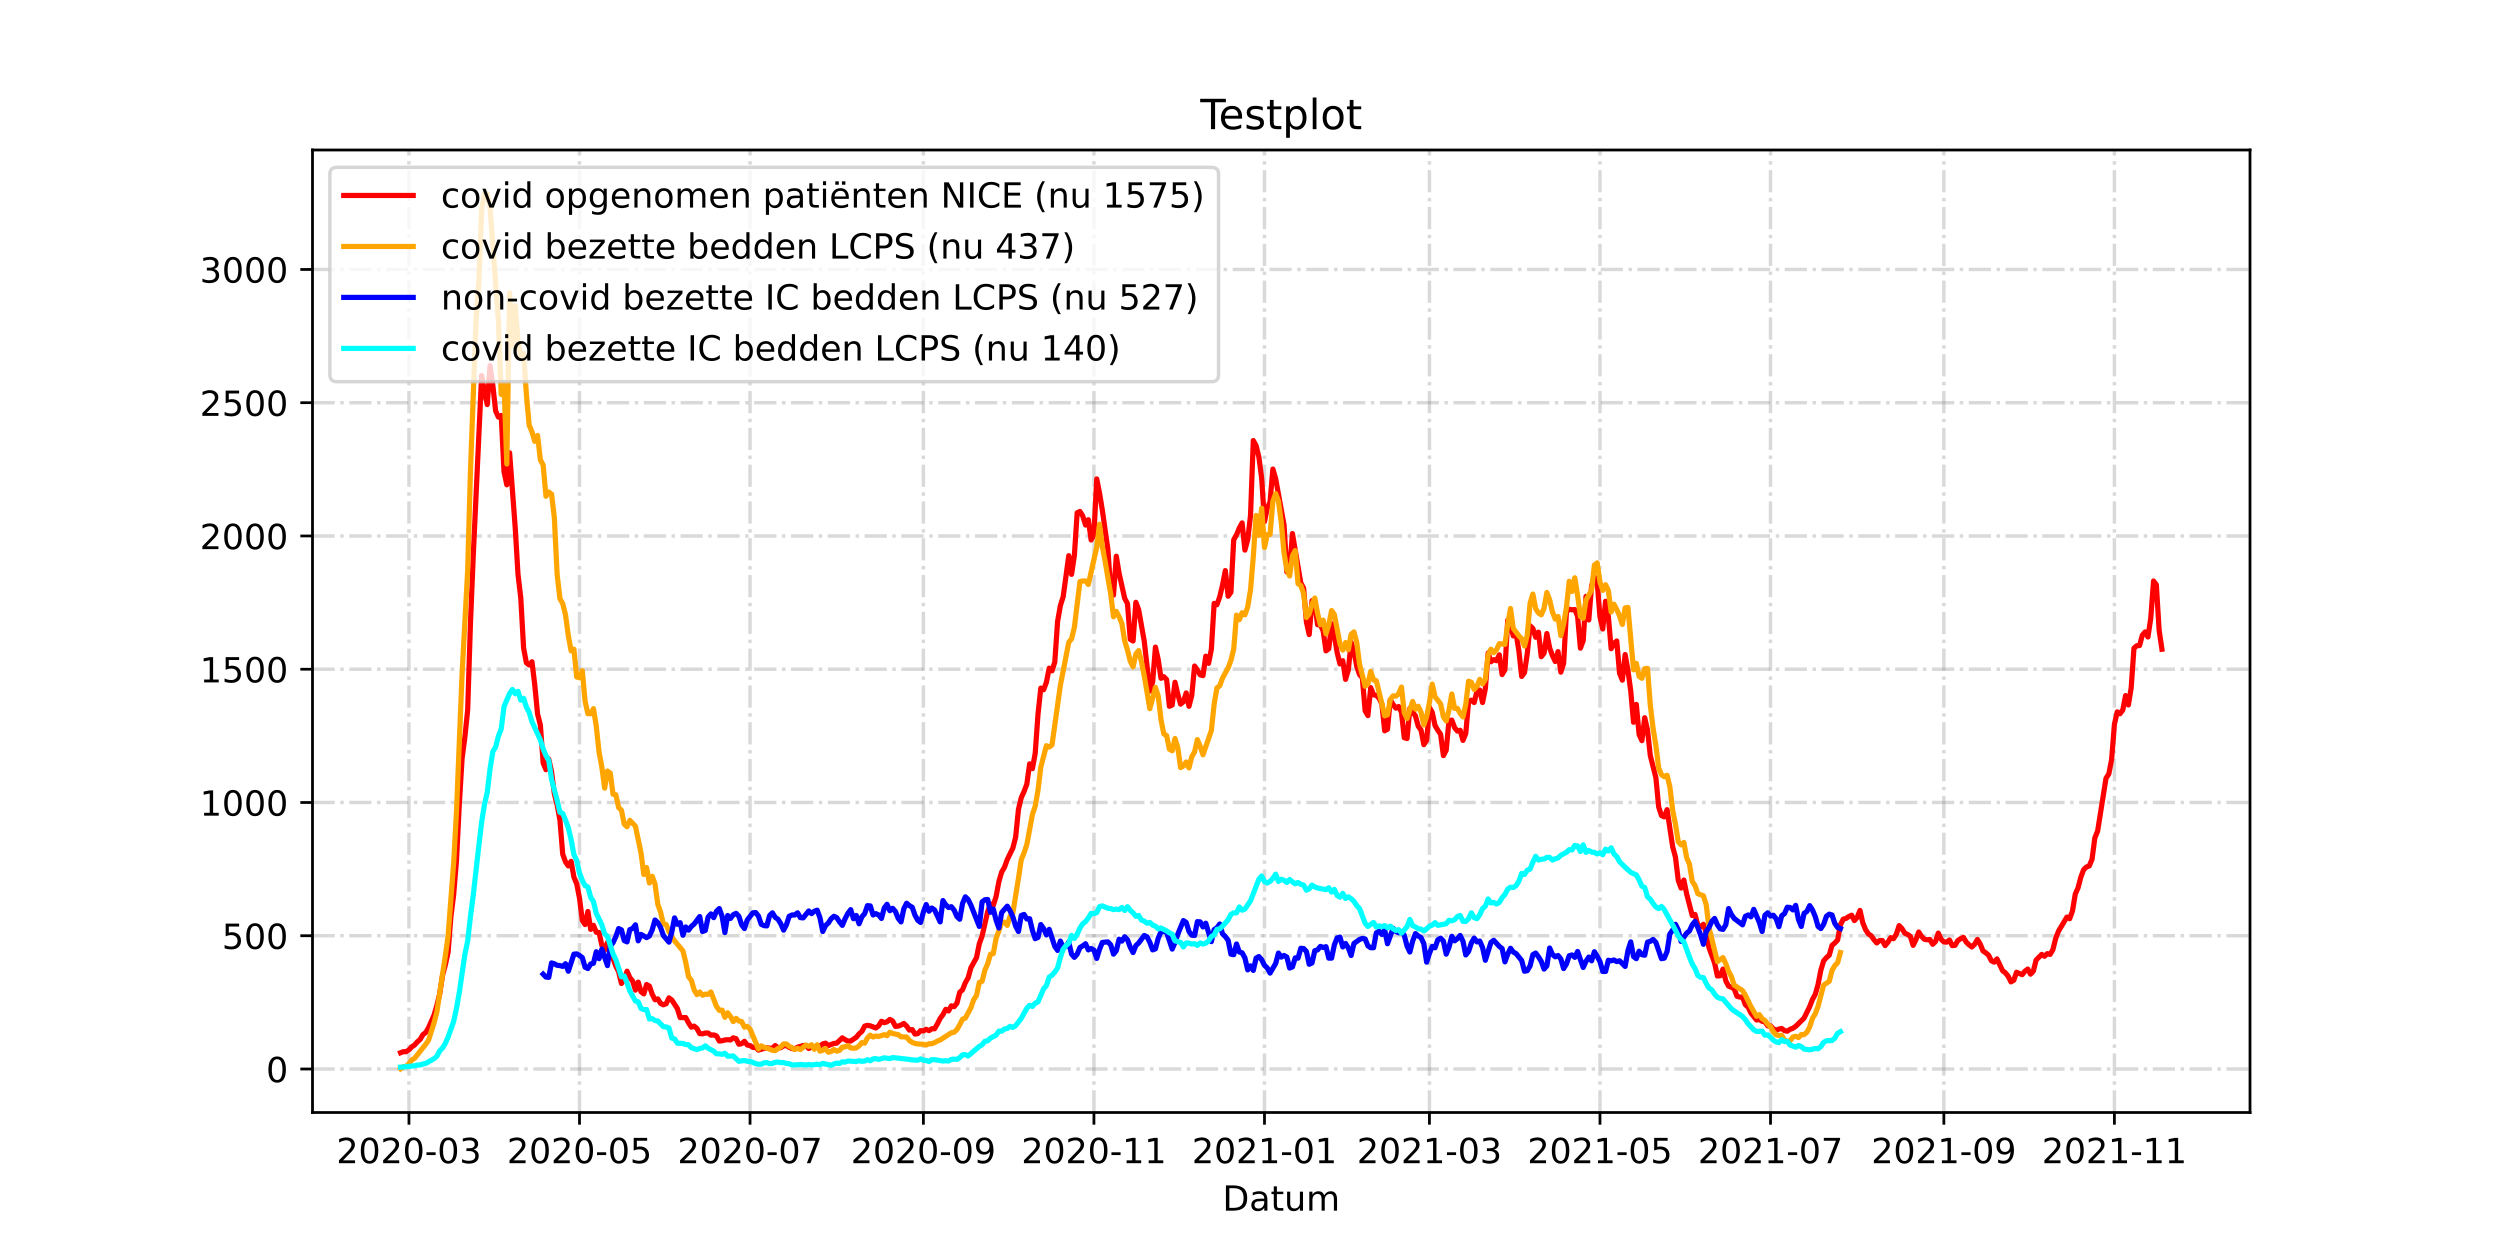 <?xml version="1.0" encoding="utf-8" standalone="no"?>
<!DOCTYPE svg PUBLIC "-//W3C//DTD SVG 1.1//EN"
  "http://www.w3.org/Graphics/SVG/1.1/DTD/svg11.dtd">
<!-- Created with matplotlib (https://matplotlib.org/) -->
<svg height="360pt" version="1.1" viewBox="0 0 720 360" width="720pt" xmlns="http://www.w3.org/2000/svg" xmlns:xlink="http://www.w3.org/1999/xlink">
 <defs>
  <style type="text/css">*{stroke-linecap:butt;stroke-linejoin:round;}</style>
 </defs>
 <g id="figure_1">
  <g id="patch_1">
   <path d="M 0 360 
L 720 360 
L 720 0 
L 0 0 
z
" style="fill:#ffffff;"/>
  </g>
  <g id="axes_1">
   <g id="patch_2">
    <path d="M 90 320.4 
L 648 320.4 
L 648 43.2 
L 90 43.2 
z
" style="fill:#ffffff;"/>
   </g>
   <g id="matplotlib.axis_1">
    <g id="xtick_1">
     <g id="line2d_1">
      <path clip-path="url(#p4d41c2c42c)" d="M 117.779 320.4 
L 117.779 43.2 
" style="fill:none;stroke:#808080;stroke-dasharray:6.4,1.6,1,1.6;stroke-dashoffset:0;stroke-opacity:0.3;"/>
     </g>
     <g id="line2d_2">
      <defs>
       <path d="M 0 0 
L 0 3.5 
" id="m5b76ff59c4" style="stroke:#000000;stroke-width:0.8;"/>
      </defs>
      <g>
       <use style="stroke:#000000;stroke-width:0.8;" x="117.779" xlink:href="#m5b76ff59c4" y="320.4"/>
      </g>
     </g>
     <g id="text_1">
      <!-- 2020-03 -->
      <g transform="translate(96.888 334.998)scale(0.1 -0.1)">
       <defs>
        <path d="M 19.188 8.297 
L 53.609 8.297 
L 53.609 0 
L 7.328 0 
L 7.328 8.297 
Q 12.938 14.109 22.625 23.891 
Q 32.328 33.688 34.812 36.531 
Q 39.547 41.844 41.422 45.531 
Q 43.312 49.219 43.312 52.781 
Q 43.312 58.594 39.234 62.25 
Q 35.156 65.922 28.609 65.922 
Q 23.969 65.922 18.812 64.312 
Q 13.672 62.703 7.812 59.422 
L 7.812 69.391 
Q 13.766 71.781 18.938 73 
Q 24.125 74.219 28.422 74.219 
Q 39.75 74.219 46.484 68.547 
Q 53.219 62.891 53.219 53.422 
Q 53.219 48.922 51.531 44.891 
Q 49.859 40.875 45.406 35.406 
Q 44.188 33.984 37.641 27.219 
Q 31.109 20.453 19.188 8.297 
z
" id="DejaVuSans-50"/>
        <path d="M 31.781 66.406 
Q 24.172 66.406 20.328 58.906 
Q 16.5 51.422 16.5 36.375 
Q 16.5 21.391 20.328 13.891 
Q 24.172 6.391 31.781 6.391 
Q 39.453 6.391 43.281 13.891 
Q 47.125 21.391 47.125 36.375 
Q 47.125 51.422 43.281 58.906 
Q 39.453 66.406 31.781 66.406 
z
M 31.781 74.219 
Q 44.047 74.219 50.516 64.516 
Q 56.984 54.828 56.984 36.375 
Q 56.984 17.969 50.516 8.266 
Q 44.047 -1.422 31.781 -1.422 
Q 19.531 -1.422 13.062 8.266 
Q 6.594 17.969 6.594 36.375 
Q 6.594 54.828 13.062 64.516 
Q 19.531 74.219 31.781 74.219 
z
" id="DejaVuSans-48"/>
        <path d="M 4.891 31.391 
L 31.203 31.391 
L 31.203 23.391 
L 4.891 23.391 
z
" id="DejaVuSans-45"/>
        <path d="M 40.578 39.312 
Q 47.656 37.797 51.625 33 
Q 55.609 28.219 55.609 21.188 
Q 55.609 10.406 48.188 4.484 
Q 40.766 -1.422 27.094 -1.422 
Q 22.516 -1.422 17.656 -0.516 
Q 12.797 0.391 7.625 2.203 
L 7.625 11.719 
Q 11.719 9.328 16.594 8.109 
Q 21.484 6.891 26.812 6.891 
Q 36.078 6.891 40.938 10.547 
Q 45.797 14.203 45.797 21.188 
Q 45.797 27.641 41.281 31.266 
Q 36.766 34.906 28.719 34.906 
L 20.219 34.906 
L 20.219 43.016 
L 29.109 43.016 
Q 36.375 43.016 40.234 45.922 
Q 44.094 48.828 44.094 54.297 
Q 44.094 59.906 40.109 62.906 
Q 36.141 65.922 28.719 65.922 
Q 24.656 65.922 20.016 65.031 
Q 15.375 64.156 9.812 62.312 
L 9.812 71.094 
Q 15.438 72.656 20.344 73.438 
Q 25.25 74.219 29.594 74.219 
Q 40.828 74.219 47.359 69.109 
Q 53.906 64.016 53.906 55.328 
Q 53.906 49.266 50.438 45.094 
Q 46.969 40.922 40.578 39.312 
z
" id="DejaVuSans-51"/>
       </defs>
       <use xlink:href="#DejaVuSans-50"/>
       <use x="63.623" xlink:href="#DejaVuSans-48"/>
       <use x="127.246" xlink:href="#DejaVuSans-50"/>
       <use x="190.869" xlink:href="#DejaVuSans-48"/>
       <use x="254.492" xlink:href="#DejaVuSans-45"/>
       <use x="290.576" xlink:href="#DejaVuSans-48"/>
       <use x="354.199" xlink:href="#DejaVuSans-51"/>
      </g>
     </g>
    </g>
    <g id="xtick_2">
     <g id="line2d_3">
      <path clip-path="url(#p4d41c2c42c)" d="M 166.896 320.4 
L 166.896 43.2 
" style="fill:none;stroke:#808080;stroke-dasharray:6.4,1.6,1,1.6;stroke-dashoffset:0;stroke-opacity:0.3;"/>
     </g>
     <g id="line2d_4">
      <g>
       <use style="stroke:#000000;stroke-width:0.8;" x="166.896" xlink:href="#m5b76ff59c4" y="320.4"/>
      </g>
     </g>
     <g id="text_2">
      <!-- 2020-05 -->
      <g transform="translate(146.005 334.998)scale(0.1 -0.1)">
       <defs>
        <path d="M 10.797 72.906 
L 49.516 72.906 
L 49.516 64.594 
L 19.828 64.594 
L 19.828 46.734 
Q 21.969 47.469 24.109 47.828 
Q 26.266 48.188 28.422 48.188 
Q 40.625 48.188 47.75 41.5 
Q 54.891 34.812 54.891 23.391 
Q 54.891 11.625 47.562 5.094 
Q 40.234 -1.422 26.906 -1.422 
Q 22.312 -1.422 17.547 -0.641 
Q 12.797 0.141 7.719 1.703 
L 7.719 11.625 
Q 12.109 9.234 16.797 8.062 
Q 21.484 6.891 26.703 6.891 
Q 35.156 6.891 40.078 11.328 
Q 45.016 15.766 45.016 23.391 
Q 45.016 31 40.078 35.438 
Q 35.156 39.891 26.703 39.891 
Q 22.75 39.891 18.812 39.016 
Q 14.891 38.141 10.797 36.281 
z
" id="DejaVuSans-53"/>
       </defs>
       <use xlink:href="#DejaVuSans-50"/>
       <use x="63.623" xlink:href="#DejaVuSans-48"/>
       <use x="127.246" xlink:href="#DejaVuSans-50"/>
       <use x="190.869" xlink:href="#DejaVuSans-48"/>
       <use x="254.492" xlink:href="#DejaVuSans-45"/>
       <use x="290.576" xlink:href="#DejaVuSans-48"/>
       <use x="354.199" xlink:href="#DejaVuSans-53"/>
      </g>
     </g>
    </g>
    <g id="xtick_3">
     <g id="line2d_5">
      <path clip-path="url(#p4d41c2c42c)" d="M 216.013 320.4 
L 216.013 43.2 
" style="fill:none;stroke:#808080;stroke-dasharray:6.4,1.6,1,1.6;stroke-dashoffset:0;stroke-opacity:0.3;"/>
     </g>
     <g id="line2d_6">
      <g>
       <use style="stroke:#000000;stroke-width:0.8;" x="216.013" xlink:href="#m5b76ff59c4" y="320.4"/>
      </g>
     </g>
     <g id="text_3">
      <!-- 2020-07 -->
      <g transform="translate(195.122 334.998)scale(0.1 -0.1)">
       <defs>
        <path d="M 8.203 72.906 
L 55.078 72.906 
L 55.078 68.703 
L 28.609 0 
L 18.312 0 
L 43.219 64.594 
L 8.203 64.594 
z
" id="DejaVuSans-55"/>
       </defs>
       <use xlink:href="#DejaVuSans-50"/>
       <use x="63.623" xlink:href="#DejaVuSans-48"/>
       <use x="127.246" xlink:href="#DejaVuSans-50"/>
       <use x="190.869" xlink:href="#DejaVuSans-48"/>
       <use x="254.492" xlink:href="#DejaVuSans-45"/>
       <use x="290.576" xlink:href="#DejaVuSans-48"/>
       <use x="354.199" xlink:href="#DejaVuSans-55"/>
      </g>
     </g>
    </g>
    <g id="xtick_4">
     <g id="line2d_7">
      <path clip-path="url(#p4d41c2c42c)" d="M 265.935 320.4 
L 265.935 43.2 
" style="fill:none;stroke:#808080;stroke-dasharray:6.4,1.6,1,1.6;stroke-dashoffset:0;stroke-opacity:0.3;"/>
     </g>
     <g id="line2d_8">
      <g>
       <use style="stroke:#000000;stroke-width:0.8;" x="265.935" xlink:href="#m5b76ff59c4" y="320.4"/>
      </g>
     </g>
     <g id="text_4">
      <!-- 2020-09 -->
      <g transform="translate(245.044 334.998)scale(0.1 -0.1)">
       <defs>
        <path d="M 10.984 1.516 
L 10.984 10.5 
Q 14.703 8.734 18.5 7.812 
Q 22.312 6.891 25.984 6.891 
Q 35.75 6.891 40.891 13.453 
Q 46.047 20.016 46.781 33.406 
Q 43.953 29.203 39.594 26.953 
Q 35.25 24.703 29.984 24.703 
Q 19.047 24.703 12.672 31.312 
Q 6.297 37.938 6.297 49.422 
Q 6.297 60.641 12.938 67.422 
Q 19.578 74.219 30.609 74.219 
Q 43.266 74.219 49.922 64.516 
Q 56.594 54.828 56.594 36.375 
Q 56.594 19.141 48.406 8.859 
Q 40.234 -1.422 26.422 -1.422 
Q 22.703 -1.422 18.891 -0.688 
Q 15.094 0.047 10.984 1.516 
z
M 30.609 32.422 
Q 37.25 32.422 41.125 36.953 
Q 45.016 41.5 45.016 49.422 
Q 45.016 57.281 41.125 61.844 
Q 37.25 66.406 30.609 66.406 
Q 23.969 66.406 20.094 61.844 
Q 16.219 57.281 16.219 49.422 
Q 16.219 41.5 20.094 36.953 
Q 23.969 32.422 30.609 32.422 
z
" id="DejaVuSans-57"/>
       </defs>
       <use xlink:href="#DejaVuSans-50"/>
       <use x="63.623" xlink:href="#DejaVuSans-48"/>
       <use x="127.246" xlink:href="#DejaVuSans-50"/>
       <use x="190.869" xlink:href="#DejaVuSans-48"/>
       <use x="254.492" xlink:href="#DejaVuSans-45"/>
       <use x="290.576" xlink:href="#DejaVuSans-48"/>
       <use x="354.199" xlink:href="#DejaVuSans-57"/>
      </g>
     </g>
    </g>
    <g id="xtick_5">
     <g id="line2d_9">
      <path clip-path="url(#p4d41c2c42c)" d="M 315.052 320.4 
L 315.052 43.2 
" style="fill:none;stroke:#808080;stroke-dasharray:6.4,1.6,1,1.6;stroke-dashoffset:0;stroke-opacity:0.3;"/>
     </g>
     <g id="line2d_10">
      <g>
       <use style="stroke:#000000;stroke-width:0.8;" x="315.052" xlink:href="#m5b76ff59c4" y="320.4"/>
      </g>
     </g>
     <g id="text_5">
      <!-- 2020-11 -->
      <g transform="translate(294.161 334.998)scale(0.1 -0.1)">
       <defs>
        <path d="M 12.406 8.297 
L 28.516 8.297 
L 28.516 63.922 
L 10.984 60.406 
L 10.984 69.391 
L 28.422 72.906 
L 38.281 72.906 
L 38.281 8.297 
L 54.391 8.297 
L 54.391 0 
L 12.406 0 
z
" id="DejaVuSans-49"/>
       </defs>
       <use xlink:href="#DejaVuSans-50"/>
       <use x="63.623" xlink:href="#DejaVuSans-48"/>
       <use x="127.246" xlink:href="#DejaVuSans-50"/>
       <use x="190.869" xlink:href="#DejaVuSans-48"/>
       <use x="254.492" xlink:href="#DejaVuSans-45"/>
       <use x="290.576" xlink:href="#DejaVuSans-49"/>
       <use x="354.199" xlink:href="#DejaVuSans-49"/>
      </g>
     </g>
    </g>
    <g id="xtick_6">
     <g id="line2d_11">
      <path clip-path="url(#p4d41c2c42c)" d="M 364.169 320.4 
L 364.169 43.2 
" style="fill:none;stroke:#808080;stroke-dasharray:6.4,1.6,1,1.6;stroke-dashoffset:0;stroke-opacity:0.3;"/>
     </g>
     <g id="line2d_12">
      <g>
       <use style="stroke:#000000;stroke-width:0.8;" x="364.169" xlink:href="#m5b76ff59c4" y="320.4"/>
      </g>
     </g>
     <g id="text_6">
      <!-- 2021-01 -->
      <g transform="translate(343.277 334.998)scale(0.1 -0.1)">
       <use xlink:href="#DejaVuSans-50"/>
       <use x="63.623" xlink:href="#DejaVuSans-48"/>
       <use x="127.246" xlink:href="#DejaVuSans-50"/>
       <use x="190.869" xlink:href="#DejaVuSans-49"/>
       <use x="254.492" xlink:href="#DejaVuSans-45"/>
       <use x="290.576" xlink:href="#DejaVuSans-48"/>
       <use x="354.199" xlink:href="#DejaVuSans-49"/>
      </g>
     </g>
    </g>
    <g id="xtick_7">
     <g id="line2d_13">
      <path clip-path="url(#p4d41c2c42c)" d="M 411.675 320.4 
L 411.675 43.2 
" style="fill:none;stroke:#808080;stroke-dasharray:6.4,1.6,1,1.6;stroke-dashoffset:0;stroke-opacity:0.3;"/>
     </g>
     <g id="line2d_14">
      <g>
       <use style="stroke:#000000;stroke-width:0.8;" x="411.675" xlink:href="#m5b76ff59c4" y="320.4"/>
      </g>
     </g>
     <g id="text_7">
      <!-- 2021-03 -->
      <g transform="translate(390.784 334.998)scale(0.1 -0.1)">
       <use xlink:href="#DejaVuSans-50"/>
       <use x="63.623" xlink:href="#DejaVuSans-48"/>
       <use x="127.246" xlink:href="#DejaVuSans-50"/>
       <use x="190.869" xlink:href="#DejaVuSans-49"/>
       <use x="254.492" xlink:href="#DejaVuSans-45"/>
       <use x="290.576" xlink:href="#DejaVuSans-48"/>
       <use x="354.199" xlink:href="#DejaVuSans-51"/>
      </g>
     </g>
    </g>
    <g id="xtick_8">
     <g id="line2d_15">
      <path clip-path="url(#p4d41c2c42c)" d="M 460.792 320.4 
L 460.792 43.2 
" style="fill:none;stroke:#808080;stroke-dasharray:6.4,1.6,1,1.6;stroke-dashoffset:0;stroke-opacity:0.3;"/>
     </g>
     <g id="line2d_16">
      <g>
       <use style="stroke:#000000;stroke-width:0.8;" x="460.792" xlink:href="#m5b76ff59c4" y="320.4"/>
      </g>
     </g>
     <g id="text_8">
      <!-- 2021-05 -->
      <g transform="translate(439.901 334.998)scale(0.1 -0.1)">
       <use xlink:href="#DejaVuSans-50"/>
       <use x="63.623" xlink:href="#DejaVuSans-48"/>
       <use x="127.246" xlink:href="#DejaVuSans-50"/>
       <use x="190.869" xlink:href="#DejaVuSans-49"/>
       <use x="254.492" xlink:href="#DejaVuSans-45"/>
       <use x="290.576" xlink:href="#DejaVuSans-48"/>
       <use x="354.199" xlink:href="#DejaVuSans-53"/>
      </g>
     </g>
    </g>
    <g id="xtick_9">
     <g id="line2d_17">
      <path clip-path="url(#p4d41c2c42c)" d="M 509.909 320.4 
L 509.909 43.2 
" style="fill:none;stroke:#808080;stroke-dasharray:6.4,1.6,1,1.6;stroke-dashoffset:0;stroke-opacity:0.3;"/>
     </g>
     <g id="line2d_18">
      <g>
       <use style="stroke:#000000;stroke-width:0.8;" x="509.909" xlink:href="#m5b76ff59c4" y="320.4"/>
      </g>
     </g>
     <g id="text_9">
      <!-- 2021-07 -->
      <g transform="translate(489.018 334.998)scale(0.1 -0.1)">
       <use xlink:href="#DejaVuSans-50"/>
       <use x="63.623" xlink:href="#DejaVuSans-48"/>
       <use x="127.246" xlink:href="#DejaVuSans-50"/>
       <use x="190.869" xlink:href="#DejaVuSans-49"/>
       <use x="254.492" xlink:href="#DejaVuSans-45"/>
       <use x="290.576" xlink:href="#DejaVuSans-48"/>
       <use x="354.199" xlink:href="#DejaVuSans-55"/>
      </g>
     </g>
    </g>
    <g id="xtick_10">
     <g id="line2d_19">
      <path clip-path="url(#p4d41c2c42c)" d="M 559.831 320.4 
L 559.831 43.2 
" style="fill:none;stroke:#808080;stroke-dasharray:6.4,1.6,1,1.6;stroke-dashoffset:0;stroke-opacity:0.3;"/>
     </g>
     <g id="line2d_20">
      <g>
       <use style="stroke:#000000;stroke-width:0.8;" x="559.831" xlink:href="#m5b76ff59c4" y="320.4"/>
      </g>
     </g>
     <g id="text_10">
      <!-- 2021-09 -->
      <g transform="translate(538.94 334.998)scale(0.1 -0.1)">
       <use xlink:href="#DejaVuSans-50"/>
       <use x="63.623" xlink:href="#DejaVuSans-48"/>
       <use x="127.246" xlink:href="#DejaVuSans-50"/>
       <use x="190.869" xlink:href="#DejaVuSans-49"/>
       <use x="254.492" xlink:href="#DejaVuSans-45"/>
       <use x="290.576" xlink:href="#DejaVuSans-48"/>
       <use x="354.199" xlink:href="#DejaVuSans-57"/>
      </g>
     </g>
    </g>
    <g id="xtick_11">
     <g id="line2d_21">
      <path clip-path="url(#p4d41c2c42c)" d="M 608.948 320.4 
L 608.948 43.2 
" style="fill:none;stroke:#808080;stroke-dasharray:6.4,1.6,1,1.6;stroke-dashoffset:0;stroke-opacity:0.3;"/>
     </g>
     <g id="line2d_22">
      <g>
       <use style="stroke:#000000;stroke-width:0.8;" x="608.948" xlink:href="#m5b76ff59c4" y="320.4"/>
      </g>
     </g>
     <g id="text_11">
      <!-- 2021-11 -->
      <g transform="translate(588.057 334.998)scale(0.1 -0.1)">
       <use xlink:href="#DejaVuSans-50"/>
       <use x="63.623" xlink:href="#DejaVuSans-48"/>
       <use x="127.246" xlink:href="#DejaVuSans-50"/>
       <use x="190.869" xlink:href="#DejaVuSans-49"/>
       <use x="254.492" xlink:href="#DejaVuSans-45"/>
       <use x="290.576" xlink:href="#DejaVuSans-49"/>
       <use x="354.199" xlink:href="#DejaVuSans-49"/>
      </g>
     </g>
    </g>
    <g id="text_12">
     <!-- Datum -->
     <g transform="translate(352.087 348.677)scale(0.1 -0.1)">
      <defs>
       <path d="M 19.672 64.797 
L 19.672 8.109 
L 31.594 8.109 
Q 46.688 8.109 53.688 14.938 
Q 60.688 21.781 60.688 36.531 
Q 60.688 51.172 53.688 57.984 
Q 46.688 64.797 31.594 64.797 
z
M 9.812 72.906 
L 30.078 72.906 
Q 51.266 72.906 61.172 64.094 
Q 71.094 55.281 71.094 36.531 
Q 71.094 17.672 61.125 8.828 
Q 51.172 0 30.078 0 
L 9.812 0 
z
" id="DejaVuSans-68"/>
       <path d="M 34.281 27.484 
Q 23.391 27.484 19.188 25 
Q 14.984 22.516 14.984 16.5 
Q 14.984 11.719 18.141 8.906 
Q 21.297 6.109 26.703 6.109 
Q 34.188 6.109 38.703 11.406 
Q 43.219 16.703 43.219 25.484 
L 43.219 27.484 
z
M 52.203 31.203 
L 52.203 0 
L 43.219 0 
L 43.219 8.297 
Q 40.141 3.328 35.547 0.953 
Q 30.953 -1.422 24.312 -1.422 
Q 15.922 -1.422 10.953 3.297 
Q 6 8.016 6 15.922 
Q 6 25.141 12.172 29.828 
Q 18.359 34.516 30.609 34.516 
L 43.219 34.516 
L 43.219 35.406 
Q 43.219 41.609 39.141 45 
Q 35.062 48.391 27.688 48.391 
Q 23 48.391 18.547 47.266 
Q 14.109 46.141 10.016 43.891 
L 10.016 52.203 
Q 14.938 54.109 19.578 55.047 
Q 24.219 56 28.609 56 
Q 40.484 56 46.344 49.844 
Q 52.203 43.703 52.203 31.203 
z
" id="DejaVuSans-97"/>
       <path d="M 18.312 70.219 
L 18.312 54.688 
L 36.812 54.688 
L 36.812 47.703 
L 18.312 47.703 
L 18.312 18.016 
Q 18.312 11.328 20.141 9.422 
Q 21.969 7.516 27.594 7.516 
L 36.812 7.516 
L 36.812 0 
L 27.594 0 
Q 17.188 0 13.234 3.875 
Q 9.281 7.766 9.281 18.016 
L 9.281 47.703 
L 2.688 47.703 
L 2.688 54.688 
L 9.281 54.688 
L 9.281 70.219 
z
" id="DejaVuSans-116"/>
       <path d="M 8.5 21.578 
L 8.5 54.688 
L 17.484 54.688 
L 17.484 21.922 
Q 17.484 14.156 20.5 10.266 
Q 23.531 6.391 29.594 6.391 
Q 36.859 6.391 41.078 11.031 
Q 45.312 15.672 45.312 23.688 
L 45.312 54.688 
L 54.297 54.688 
L 54.297 0 
L 45.312 0 
L 45.312 8.406 
Q 42.047 3.422 37.719 1 
Q 33.406 -1.422 27.688 -1.422 
Q 18.266 -1.422 13.375 4.438 
Q 8.5 10.297 8.5 21.578 
z
M 31.109 56 
z
" id="DejaVuSans-117"/>
       <path d="M 52 44.188 
Q 55.375 50.25 60.062 53.125 
Q 64.75 56 71.094 56 
Q 79.641 56 84.281 50.016 
Q 88.922 44.047 88.922 33.016 
L 88.922 0 
L 79.891 0 
L 79.891 32.719 
Q 79.891 40.578 77.094 44.375 
Q 74.312 48.188 68.609 48.188 
Q 61.625 48.188 57.562 43.547 
Q 53.516 38.922 53.516 30.906 
L 53.516 0 
L 44.484 0 
L 44.484 32.719 
Q 44.484 40.625 41.703 44.406 
Q 38.922 48.188 33.109 48.188 
Q 26.219 48.188 22.156 43.531 
Q 18.109 38.875 18.109 30.906 
L 18.109 0 
L 9.078 0 
L 9.078 54.688 
L 18.109 54.688 
L 18.109 46.188 
Q 21.188 51.219 25.484 53.609 
Q 29.781 56 35.688 56 
Q 41.656 56 45.828 52.969 
Q 50 49.953 52 44.188 
z
" id="DejaVuSans-109"/>
      </defs>
      <use xlink:href="#DejaVuSans-68"/>
      <use x="77.002" xlink:href="#DejaVuSans-97"/>
      <use x="138.281" xlink:href="#DejaVuSans-116"/>
      <use x="177.49" xlink:href="#DejaVuSans-117"/>
      <use x="240.869" xlink:href="#DejaVuSans-109"/>
     </g>
    </g>
   </g>
   <g id="matplotlib.axis_2">
    <g id="ytick_1">
     <g id="line2d_23">
      <path clip-path="url(#p4d41c2c42c)" d="M 90 307.877 
L 648 307.877 
" style="fill:none;stroke:#808080;stroke-dasharray:6.4,1.6,1,1.6;stroke-dashoffset:0;stroke-opacity:0.3;"/>
     </g>
     <g id="line2d_24">
      <defs>
       <path d="M 0 0 
L -3.5 0 
" id="m4a2e11ebf0" style="stroke:#000000;stroke-width:0.8;"/>
      </defs>
      <g>
       <use style="stroke:#000000;stroke-width:0.8;" x="90" xlink:href="#m4a2e11ebf0" y="307.877"/>
      </g>
     </g>
     <g id="text_13">
      <!-- 0 -->
      <g transform="translate(76.638 311.676)scale(0.1 -0.1)">
       <use xlink:href="#DejaVuSans-48"/>
      </g>
     </g>
    </g>
    <g id="ytick_2">
     <g id="line2d_25">
      <path clip-path="url(#p4d41c2c42c)" d="M 90 269.497 
L 648 269.497 
" style="fill:none;stroke:#808080;stroke-dasharray:6.4,1.6,1,1.6;stroke-dashoffset:0;stroke-opacity:0.3;"/>
     </g>
     <g id="line2d_26">
      <g>
       <use style="stroke:#000000;stroke-width:0.8;" x="90" xlink:href="#m4a2e11ebf0" y="269.497"/>
      </g>
     </g>
     <g id="text_14">
      <!-- 500 -->
      <g transform="translate(63.913 273.296)scale(0.1 -0.1)">
       <use xlink:href="#DejaVuSans-53"/>
       <use x="63.623" xlink:href="#DejaVuSans-48"/>
       <use x="127.246" xlink:href="#DejaVuSans-48"/>
      </g>
     </g>
    </g>
    <g id="ytick_3">
     <g id="line2d_27">
      <path clip-path="url(#p4d41c2c42c)" d="M 90 231.118 
L 648 231.118 
" style="fill:none;stroke:#808080;stroke-dasharray:6.4,1.6,1,1.6;stroke-dashoffset:0;stroke-opacity:0.3;"/>
     </g>
     <g id="line2d_28">
      <g>
       <use style="stroke:#000000;stroke-width:0.8;" x="90" xlink:href="#m4a2e11ebf0" y="231.118"/>
      </g>
     </g>
     <g id="text_15">
      <!-- 1000 -->
      <g transform="translate(57.55 234.917)scale(0.1 -0.1)">
       <use xlink:href="#DejaVuSans-49"/>
       <use x="63.623" xlink:href="#DejaVuSans-48"/>
       <use x="127.246" xlink:href="#DejaVuSans-48"/>
       <use x="190.869" xlink:href="#DejaVuSans-48"/>
      </g>
     </g>
    </g>
    <g id="ytick_4">
     <g id="line2d_29">
      <path clip-path="url(#p4d41c2c42c)" d="M 90 192.738 
L 648 192.738 
" style="fill:none;stroke:#808080;stroke-dasharray:6.4,1.6,1,1.6;stroke-dashoffset:0;stroke-opacity:0.3;"/>
     </g>
     <g id="line2d_30">
      <g>
       <use style="stroke:#000000;stroke-width:0.8;" x="90" xlink:href="#m4a2e11ebf0" y="192.738"/>
      </g>
     </g>
     <g id="text_16">
      <!-- 1500 -->
      <g transform="translate(57.55 196.537)scale(0.1 -0.1)">
       <use xlink:href="#DejaVuSans-49"/>
       <use x="63.623" xlink:href="#DejaVuSans-53"/>
       <use x="127.246" xlink:href="#DejaVuSans-48"/>
       <use x="190.869" xlink:href="#DejaVuSans-48"/>
      </g>
     </g>
    </g>
    <g id="ytick_5">
     <g id="line2d_31">
      <path clip-path="url(#p4d41c2c42c)" d="M 90 154.359 
L 648 154.359 
" style="fill:none;stroke:#808080;stroke-dasharray:6.4,1.6,1,1.6;stroke-dashoffset:0;stroke-opacity:0.3;"/>
     </g>
     <g id="line2d_32">
      <g>
       <use style="stroke:#000000;stroke-width:0.8;" x="90" xlink:href="#m4a2e11ebf0" y="154.359"/>
      </g>
     </g>
     <g id="text_17">
      <!-- 2000 -->
      <g transform="translate(57.55 158.158)scale(0.1 -0.1)">
       <use xlink:href="#DejaVuSans-50"/>
       <use x="63.623" xlink:href="#DejaVuSans-48"/>
       <use x="127.246" xlink:href="#DejaVuSans-48"/>
       <use x="190.869" xlink:href="#DejaVuSans-48"/>
      </g>
     </g>
    </g>
    <g id="ytick_6">
     <g id="line2d_33">
      <path clip-path="url(#p4d41c2c42c)" d="M 90 115.979 
L 648 115.979 
" style="fill:none;stroke:#808080;stroke-dasharray:6.4,1.6,1,1.6;stroke-dashoffset:0;stroke-opacity:0.3;"/>
     </g>
     <g id="line2d_34">
      <g>
       <use style="stroke:#000000;stroke-width:0.8;" x="90" xlink:href="#m4a2e11ebf0" y="115.979"/>
      </g>
     </g>
     <g id="text_18">
      <!-- 2500 -->
      <g transform="translate(57.55 119.778)scale(0.1 -0.1)">
       <use xlink:href="#DejaVuSans-50"/>
       <use x="63.623" xlink:href="#DejaVuSans-53"/>
       <use x="127.246" xlink:href="#DejaVuSans-48"/>
       <use x="190.869" xlink:href="#DejaVuSans-48"/>
      </g>
     </g>
    </g>
    <g id="ytick_7">
     <g id="line2d_35">
      <path clip-path="url(#p4d41c2c42c)" d="M 90 77.6 
L 648 77.6 
" style="fill:none;stroke:#808080;stroke-dasharray:6.4,1.6,1,1.6;stroke-dashoffset:0;stroke-opacity:0.3;"/>
     </g>
     <g id="line2d_36">
      <g>
       <use style="stroke:#000000;stroke-width:0.8;" x="90" xlink:href="#m4a2e11ebf0" y="77.6"/>
      </g>
     </g>
     <g id="text_19">
      <!-- 3000 -->
      <g transform="translate(57.55 81.399)scale(0.1 -0.1)">
       <use xlink:href="#DejaVuSans-51"/>
       <use x="63.623" xlink:href="#DejaVuSans-48"/>
       <use x="127.246" xlink:href="#DejaVuSans-48"/>
       <use x="190.869" xlink:href="#DejaVuSans-48"/>
      </g>
     </g>
    </g>
   </g>
   <g id="line2d_37">
    <path clip-path="url(#p4d41c2c42c)" d="M 115.364 303.194 
L 116.169 302.887 
L 116.974 302.887 
L 117.779 302.35 
L 118.584 301.506 
L 119.39 300.968 
L 120.195 300.047 
L 121 299.357 
L 121.805 297.975 
L 122.61 297.361 
L 123.416 295.979 
L 125.026 292.295 
L 125.831 289.531 
L 126.636 286.231 
L 127.442 280.934 
L 128.247 277.941 
L 129.052 274.256 
L 129.857 264.047 
L 130.662 257.6 
L 131.468 247.774 
L 132.273 231.732 
L 133.078 218.452 
L 133.883 212.312 
L 134.688 204.482 
L 135.494 179.382 
L 136.299 159.962 
L 138.714 108.15 
L 139.519 112.909 
L 140.325 116.516 
L 141.13 105.31 
L 141.935 110.99 
L 142.74 118.359 
L 143.545 120.124 
L 144.351 119.664 
L 145.156 135.86 
L 145.961 139.621 
L 146.766 130.41 
L 148.377 151.902 
L 149.182 165.412 
L 149.987 172.243 
L 150.792 186.597 
L 151.597 190.896 
L 152.403 191.51 
L 153.208 190.589 
L 154.013 197.267 
L 154.818 205.634 
L 155.623 208.781 
L 156.429 219.757 
L 157.234 221.676 
L 158.039 218.606 
L 158.844 222.214 
L 159.649 228.585 
L 160.455 231.809 
L 161.26 236.184 
L 162.065 246.009 
L 162.87 248.235 
L 163.675 249.386 
L 164.481 248.081 
L 165.286 252.61 
L 166.091 254.529 
L 166.896 258.674 
L 167.701 265.045 
L 168.506 266.273 
L 169.312 262.512 
L 170.117 267.655 
L 170.922 266.504 
L 171.727 268.499 
L 172.532 268.576 
L 173.338 272.261 
L 174.143 273.642 
L 174.948 271.416 
L 177.364 278.248 
L 178.169 279.86 
L 178.974 283.237 
L 179.779 282.162 
L 180.584 279.706 
L 181.39 281.548 
L 182.195 282.546 
L 183 285.156 
L 183.805 282.853 
L 184.61 285.617 
L 185.416 286.231 
L 186.221 283.544 
L 187.026 284.005 
L 187.831 286.307 
L 188.636 287.919 
L 189.442 287.689 
L 190.247 288.994 
L 191.052 289.378 
L 191.857 289.071 
L 192.662 287.382 
L 193.468 287.996 
L 195.078 290.452 
L 195.883 293.062 
L 197.494 293.062 
L 198.299 294.597 
L 199.104 295.826 
L 199.909 295.519 
L 200.714 296.209 
L 201.519 297.668 
L 202.325 297.745 
L 203.13 297.514 
L 203.935 297.514 
L 204.74 298.128 
L 205.545 298.052 
L 206.351 298.359 
L 207.156 299.817 
L 207.961 299.74 
L 208.766 299.51 
L 209.571 299.433 
L 210.377 299.51 
L 211.182 298.896 
L 211.987 299.126 
L 212.792 300.738 
L 213.597 300.585 
L 214.403 299.894 
L 215.208 300.968 
L 216.013 301.122 
L 216.818 301.659 
L 217.623 301.659 
L 218.429 302.427 
L 220.844 301.736 
L 221.649 301.89 
L 222.455 301.89 
L 223.26 301.122 
L 224.065 301.736 
L 224.87 301.736 
L 225.675 301.199 
L 226.481 301.122 
L 227.286 301.659 
L 228.091 301.966 
L 228.896 302.12 
L 229.701 301.583 
L 231.312 301.122 
L 232.117 301.122 
L 232.922 301.966 
L 233.727 301.506 
L 234.532 301.659 
L 236.143 301.275 
L 236.948 300.661 
L 237.753 300.431 
L 238.558 301.122 
L 240.169 300.508 
L 240.974 300.431 
L 242.584 298.896 
L 243.39 299.433 
L 244.195 299.817 
L 245 299.817 
L 246.61 298.742 
L 247.416 297.745 
L 248.221 297.054 
L 249.026 295.519 
L 249.831 295.288 
L 250.636 295.442 
L 252.247 296.056 
L 253.052 295.442 
L 253.857 294.137 
L 254.662 294.521 
L 255.468 294.29 
L 256.273 293.6 
L 257.078 294.06 
L 257.883 295.595 
L 258.688 295.519 
L 259.494 295.212 
L 260.299 294.751 
L 261.104 295.519 
L 261.909 296.67 
L 262.714 296.516 
L 263.519 297.821 
L 264.325 297.668 
L 265.13 296.823 
L 265.935 296.9 
L 266.74 296.44 
L 267.545 296.823 
L 268.351 296.286 
L 269.156 296.286 
L 269.961 294.904 
L 270.766 293.293 
L 271.571 292.218 
L 272.377 290.683 
L 273.182 291.143 
L 273.987 289.685 
L 274.792 289.915 
L 275.597 288.917 
L 276.403 285.77 
L 277.208 285.079 
L 278.013 283.007 
L 278.818 281.625 
L 279.623 278.708 
L 281.234 275.791 
L 282.039 271.8 
L 282.844 269.574 
L 284.455 262.512 
L 285.26 260.363 
L 286.065 260.747 
L 286.87 258.214 
L 287.675 253.915 
L 288.481 251.152 
L 289.286 249.77 
L 290.091 247.544 
L 291.701 244.243 
L 292.506 241.096 
L 293.312 233.113 
L 294.117 229.736 
L 294.922 227.971 
L 295.727 225.821 
L 296.532 219.988 
L 297.338 221.369 
L 298.143 216.917 
L 298.948 205.634 
L 299.753 198.188 
L 300.558 198.649 
L 301.364 196.499 
L 302.169 192.431 
L 302.974 193.199 
L 303.779 190.666 
L 304.584 178.998 
L 305.39 174.393 
L 306.195 171.86 
L 307.805 160.039 
L 308.61 165.412 
L 309.416 160.039 
L 310.221 147.681 
L 311.026 147.297 
L 311.831 148.602 
L 312.636 151.212 
L 313.442 149.676 
L 314.247 155.51 
L 315.052 153.975 
L 315.857 137.932 
L 316.662 142 
L 317.468 146.913 
L 319.078 158.273 
L 319.883 169.864 
L 320.688 171.399 
L 321.494 160.192 
L 322.299 165.105 
L 323.909 172.32 
L 324.714 173.855 
L 325.519 184.141 
L 326.325 184.602 
L 327.13 173.472 
L 327.935 175.621 
L 329.545 184.678 
L 331.156 199.032 
L 331.961 196.423 
L 332.766 186.367 
L 333.571 189.975 
L 334.377 195.348 
L 335.182 194.887 
L 335.987 195.732 
L 336.792 203.408 
L 337.597 203.024 
L 338.403 196.499 
L 339.208 199.954 
L 340.013 202.794 
L 340.818 202.103 
L 341.623 199.57 
L 342.429 203.408 
L 343.234 200.261 
L 344.039 191.817 
L 344.844 192.968 
L 345.649 194.35 
L 346.455 194.58 
L 347.26 188.977 
L 348.065 191.049 
L 348.87 186.981 
L 349.675 173.779 
L 350.481 174.162 
L 351.286 171.86 
L 352.091 168.482 
L 352.896 164.337 
L 353.701 171.706 
L 354.506 170.555 
L 355.312 155.433 
L 356.117 154.052 
L 356.922 152.056 
L 357.727 150.597 
L 358.532 158.427 
L 359.338 155.433 
L 360.143 148.525 
L 360.948 126.879 
L 361.753 128.337 
L 362.558 131.638 
L 363.364 137.779 
L 364.169 150.214 
L 364.974 146.376 
L 365.779 144.533 
L 366.584 135.092 
L 367.39 137.855 
L 369.805 151.212 
L 370.61 164.721 
L 371.416 164.03 
L 372.221 153.668 
L 373.831 163.186 
L 374.636 167.868 
L 375.442 169.403 
L 376.247 179.152 
L 377.052 182.759 
L 377.857 173.011 
L 378.662 173.932 
L 379.468 179.919 
L 380.273 179.919 
L 381.078 181.762 
L 381.883 187.442 
L 382.688 186.828 
L 383.494 179.612 
L 384.299 183.067 
L 385.104 187.979 
L 385.909 191.203 
L 386.714 190.282 
L 387.519 195.655 
L 388.325 192.892 
L 389.13 184.986 
L 389.935 187.519 
L 390.74 191.894 
L 391.545 194.273 
L 392.351 195.194 
L 393.156 204.713 
L 393.961 206.094 
L 394.766 198.035 
L 395.571 200.107 
L 396.377 200.261 
L 397.182 201.105 
L 397.987 202.794 
L 398.792 210.47 
L 399.597 210.009 
L 400.403 201.565 
L 401.208 202.87 
L 402.013 203.945 
L 402.818 203.484 
L 403.623 205.173 
L 404.429 212.465 
L 405.234 212.696 
L 406.039 204.022 
L 407.649 206.171 
L 408.455 209.165 
L 409.26 210.239 
L 410.065 214.461 
L 410.87 213.233 
L 411.675 203.715 
L 412.481 205.173 
L 413.286 208.934 
L 414.091 210.316 
L 414.896 211.467 
L 415.701 217.608 
L 416.506 216.073 
L 417.312 207.476 
L 418.117 207.399 
L 418.922 209.548 
L 419.727 210.546 
L 420.532 210.316 
L 421.338 213.233 
L 422.143 211.237 
L 422.948 202.103 
L 423.753 201.642 
L 424.558 202.333 
L 425.364 199.109 
L 426.169 198.725 
L 426.974 202.333 
L 427.779 198.342 
L 428.584 188.056 
L 429.39 190.589 
L 430.195 189.975 
L 431 190.282 
L 431.805 188.593 
L 432.61 194.273 
L 433.416 192.892 
L 434.221 178.614 
L 435.026 180.073 
L 435.831 183.143 
L 436.636 182.376 
L 437.442 187.519 
L 438.247 194.811 
L 439.052 193.736 
L 439.857 188.209 
L 440.662 180.226 
L 441.468 180.994 
L 442.273 183.527 
L 443.078 182.069 
L 443.883 189.13 
L 444.688 188.133 
L 445.494 182.452 
L 446.299 186.597 
L 447.104 188.823 
L 447.909 190.512 
L 448.714 187.672 
L 449.519 193.583 
L 450.325 191.049 
L 451.13 176.235 
L 451.935 175.467 
L 452.74 175.621 
L 453.545 175.544 
L 454.351 177.54 
L 455.156 186.674 
L 455.961 184.525 
L 456.766 171.783 
L 457.571 178.538 
L 458.377 168.713 
L 459.182 166.18 
L 459.987 167.638 
L 460.792 177.617 
L 461.597 181.148 
L 462.403 173.165 
L 463.208 177.54 
L 464.013 186.828 
L 464.818 185.293 
L 465.623 184.602 
L 466.429 193.89 
L 467.234 195.885 
L 468.039 188.516 
L 468.844 193.045 
L 469.649 198.956 
L 470.455 208.013 
L 471.26 202.87 
L 472.065 211.544 
L 472.87 213.31 
L 473.675 206.708 
L 474.481 210.239 
L 475.286 217.608 
L 476.896 223.979 
L 477.701 232.423 
L 478.506 234.879 
L 479.312 235.263 
L 480.117 233.19 
L 481.727 243.86 
L 482.532 246.853 
L 483.338 253.531 
L 484.143 255.757 
L 484.948 253.455 
L 485.753 257.446 
L 487.364 263.664 
L 488.169 263.357 
L 488.974 266.427 
L 489.779 266.887 
L 490.584 266.197 
L 491.39 268.653 
L 492.195 272.951 
L 493.805 277.327 
L 494.61 281.088 
L 495.416 281.011 
L 496.221 279.092 
L 497.026 282.47 
L 497.831 284.005 
L 498.636 284.312 
L 499.442 284.772 
L 500.247 286.922 
L 501.052 287.152 
L 501.857 287.152 
L 502.662 289.378 
L 503.468 290.069 
L 504.273 291.757 
L 505.883 293.753 
L 506.688 293.6 
L 507.494 294.137 
L 508.299 294.29 
L 509.104 295.442 
L 509.909 295.442 
L 510.714 296.286 
L 511.519 296.747 
L 512.325 296.363 
L 513.13 296.209 
L 513.935 296.823 
L 514.74 296.977 
L 515.545 296.44 
L 516.351 296.133 
L 517.156 295.595 
L 519.571 293.216 
L 521.182 289.915 
L 521.987 287.843 
L 522.792 286.384 
L 523.597 283.544 
L 524.403 279.399 
L 525.208 276.713 
L 526.013 275.791 
L 526.818 275.101 
L 527.623 272.261 
L 528.429 271.57 
L 529.234 270.725 
L 530.039 266.35 
L 530.844 264.738 
L 531.649 264.508 
L 532.455 263.971 
L 533.26 263.587 
L 534.065 265.122 
L 534.87 264.201 
L 535.675 262.205 
L 536.481 265.736 
L 537.286 267.732 
L 538.091 268.96 
L 538.896 269.497 
L 539.701 270.649 
L 540.506 271.57 
L 541.312 270.879 
L 542.117 270.879 
L 542.922 272.337 
L 543.727 271.339 
L 544.532 270.035 
L 545.338 270.342 
L 546.143 269.037 
L 546.948 266.58 
L 547.753 267.425 
L 548.558 268.73 
L 549.364 269.113 
L 550.169 269.651 
L 550.974 272.261 
L 551.779 270.649 
L 552.584 268.423 
L 553.39 269.651 
L 554.195 270.495 
L 555 270.649 
L 555.805 270.572 
L 556.61 271.954 
L 557.416 271.186 
L 558.221 268.73 
L 559.026 270.495 
L 559.831 271.263 
L 560.636 271.339 
L 561.442 270.725 
L 562.247 272.337 
L 563.052 272.261 
L 563.857 270.879 
L 564.662 270.342 
L 565.468 269.958 
L 566.273 271.339 
L 567.078 272.107 
L 567.883 272.721 
L 568.688 271.954 
L 569.494 270.572 
L 570.299 271.877 
L 571.104 273.872 
L 571.909 274.41 
L 572.714 275.101 
L 573.519 276.713 
L 574.325 277.096 
L 575.13 276.175 
L 576.74 279.553 
L 577.545 280.167 
L 578.351 281.165 
L 579.156 282.777 
L 579.961 282.316 
L 580.766 280.013 
L 582.377 280.704 
L 583.182 279.706 
L 583.987 279.092 
L 584.792 280.551 
L 585.597 279.706 
L 586.403 276.482 
L 588.013 274.87 
L 588.818 275.408 
L 589.623 274.64 
L 590.429 274.87 
L 591.234 273.489 
L 592.039 270.265 
L 592.844 268.192 
L 595.26 264.124 
L 596.065 264.585 
L 596.87 262.359 
L 597.675 257.523 
L 598.481 255.681 
L 599.286 252.61 
L 600.091 250.461 
L 600.896 249.693 
L 601.701 249.386 
L 602.506 247.467 
L 603.312 241.327 
L 604.117 239.331 
L 606.532 224.133 
L 607.338 222.904 
L 608.143 218.759 
L 608.948 208.627 
L 609.753 205.02 
L 610.558 205.557 
L 611.364 204.482 
L 612.169 200.337 
L 612.974 203.024 
L 613.779 198.111 
L 614.584 186.674 
L 615.39 185.983 
L 616.195 185.907 
L 617 182.913 
L 617.805 181.992 
L 618.61 183.45 
L 619.416 178.077 
L 620.221 167.331 
L 621.026 168.406 
L 621.831 181.531 
L 622.636 186.981 
L 622.636 186.981 
" style="fill:none;stroke:#ff0000;stroke-linecap:square;stroke-width:1.5;"/>
   </g>
   <g id="line2d_38">
    <path clip-path="url(#p4d41c2c42c)" d="M 115.364 307.8 
L 116.169 307.186 
L 116.974 307.109 
L 117.779 306.342 
L 118.584 305.267 
L 119.39 304.806 
L 122.61 300.738 
L 123.416 299.587 
L 125.026 294.521 
L 125.831 291.374 
L 128.247 275.331 
L 129.052 269.497 
L 130.662 248.388 
L 131.468 233.728 
L 133.078 194.12 
L 134.688 164.261 
L 135.494 135.629 
L 137.104 92.107 
L 137.909 81.284 
L 138.714 60.252 
L 139.519 55.8 
L 140.325 55.8 
L 141.13 59.791 
L 143.545 92.414 
L 144.351 113.6 
L 145.156 110.606 
L 145.961 133.634 
L 146.766 84.354 
L 147.571 99.629 
L 148.377 88.039 
L 149.182 98.094 
L 149.987 102.546 
L 150.792 101.779 
L 151.597 113.523 
L 152.403 122.504 
L 153.208 124.346 
L 154.013 127.109 
L 154.818 125.42 
L 155.623 132.406 
L 156.429 133.941 
L 157.234 142.922 
L 158.039 141.693 
L 158.844 142.307 
L 159.649 149.062 
L 160.455 165.412 
L 161.26 172.397 
L 162.065 173.855 
L 162.87 177.079 
L 163.675 183.067 
L 164.481 187.442 
L 165.286 186.981 
L 166.091 194.964 
L 166.896 195.194 
L 167.701 193.199 
L 168.506 201.949 
L 169.312 205.557 
L 170.117 205.557 
L 170.922 204.099 
L 171.727 209.165 
L 172.532 216.61 
L 173.338 220.986 
L 174.143 226.973 
L 174.948 222.06 
L 175.753 222.674 
L 176.558 228.738 
L 177.364 228.892 
L 178.169 232.576 
L 178.974 233.344 
L 179.779 237.335 
L 180.584 238.103 
L 181.39 236.261 
L 183 237.949 
L 184.61 245.625 
L 185.416 251.843 
L 186.221 249.847 
L 187.026 254.299 
L 187.831 252.38 
L 188.636 254.529 
L 189.442 260.44 
L 190.247 262.666 
L 191.052 266.12 
L 191.857 266.273 
L 192.662 268.269 
L 193.468 269.804 
L 194.273 270.956 
L 196.688 273.872 
L 197.494 277.173 
L 198.299 281.318 
L 199.104 282.316 
L 199.909 285.079 
L 200.714 286.461 
L 201.519 285.693 
L 202.325 286.614 
L 203.13 286.307 
L 203.935 286.384 
L 204.74 285.693 
L 206.351 289.838 
L 207.156 290.99 
L 207.961 290.913 
L 208.766 292.986 
L 209.571 291.681 
L 210.377 292.755 
L 211.182 294.214 
L 211.987 293.293 
L 212.792 294.06 
L 213.597 294.214 
L 214.403 295.826 
L 215.208 295.595 
L 216.013 296.363 
L 218.429 302.12 
L 219.234 301.199 
L 220.039 301.659 
L 220.844 301.813 
L 222.455 302.504 
L 223.26 302.58 
L 224.065 301.966 
L 224.87 301.506 
L 225.675 300.661 
L 226.481 300.661 
L 227.286 301.352 
L 228.091 301.736 
L 228.896 302.273 
L 229.701 301.89 
L 230.506 302.273 
L 232.117 300.968 
L 232.922 301.352 
L 233.727 300.892 
L 234.532 302.197 
L 235.338 300.892 
L 236.143 302.734 
L 236.948 302.504 
L 237.753 301.966 
L 238.558 303.041 
L 239.364 302.811 
L 240.169 302.273 
L 240.974 302.734 
L 241.779 302.504 
L 242.584 301.583 
L 243.39 301.506 
L 244.195 301.122 
L 245 301.813 
L 245.805 301.89 
L 246.61 301.813 
L 247.416 301.199 
L 248.221 300.278 
L 249.026 300.431 
L 249.831 298.896 
L 250.636 298.128 
L 251.442 298.666 
L 252.247 298.359 
L 253.052 298.512 
L 254.662 297.975 
L 255.468 298.282 
L 256.273 297.284 
L 257.078 297.668 
L 258.688 297.975 
L 259.494 298.589 
L 261.104 298.666 
L 261.909 299.664 
L 262.714 300.201 
L 263.519 300.508 
L 264.325 300.661 
L 265.935 300.738 
L 266.74 300.968 
L 267.545 300.585 
L 268.351 300.585 
L 269.156 300.278 
L 269.961 299.817 
L 270.766 299.51 
L 273.987 297.438 
L 274.792 297.284 
L 275.597 296.516 
L 276.403 295.135 
L 277.208 293.523 
L 278.013 293.216 
L 279.623 290.222 
L 280.429 287.919 
L 281.234 286.691 
L 282.039 282.93 
L 282.844 282.623 
L 283.649 279.399 
L 284.455 277.557 
L 285.26 274.794 
L 286.065 274.64 
L 286.87 270.265 
L 287.675 268.116 
L 288.481 265.583 
L 289.286 265.583 
L 290.091 266.504 
L 290.896 263.894 
L 291.701 262.973 
L 293.312 252.994 
L 294.117 247.621 
L 294.922 245.625 
L 295.727 243.246 
L 297.338 234.572 
L 298.143 232.192 
L 298.948 227.587 
L 299.753 220.909 
L 301.364 214.768 
L 302.169 215.152 
L 302.974 214.538 
L 305.39 197.344 
L 307.805 184.986 
L 308.61 183.988 
L 309.416 180.687 
L 311.026 167.484 
L 311.831 167.331 
L 312.636 167.331 
L 313.442 168.329 
L 315.857 157.583 
L 316.662 150.981 
L 317.468 157.429 
L 318.273 161.651 
L 319.883 171.092 
L 320.688 177.617 
L 321.494 176.081 
L 322.299 177.617 
L 323.104 179.612 
L 323.909 184.602 
L 324.714 187.212 
L 325.519 190.435 
L 326.325 192.047 
L 327.13 188.363 
L 327.935 187.365 
L 328.74 190.589 
L 329.545 194.657 
L 331.156 204.099 
L 332.766 197.958 
L 333.571 200.491 
L 334.377 207.322 
L 335.182 211.391 
L 335.987 211.851 
L 336.792 215.766 
L 337.597 216.226 
L 338.403 212.696 
L 339.208 215.382 
L 340.013 221.062 
L 340.818 220.602 
L 341.623 219.45 
L 342.429 221.139 
L 343.234 217.915 
L 344.039 216.533 
L 344.844 213.003 
L 345.649 214.922 
L 346.455 217.378 
L 348.87 210.393 
L 349.675 202.794 
L 350.481 198.111 
L 351.286 197.497 
L 352.091 195.271 
L 353.701 192.354 
L 354.506 190.205 
L 355.312 186.904 
L 356.117 177.156 
L 356.922 178.461 
L 357.727 176.465 
L 358.532 177.079 
L 359.338 174.777 
L 360.143 169.941 
L 360.948 160.346 
L 361.753 148.448 
L 362.558 154.205 
L 363.364 146.376 
L 364.169 157.659 
L 364.974 153.975 
L 365.779 153.898 
L 366.584 144.38 
L 367.39 142.154 
L 368.195 144.303 
L 369 150.367 
L 369.805 159.271 
L 370.61 164.03 
L 371.416 165.872 
L 372.221 160.039 
L 373.026 158.58 
L 373.831 168.099 
L 374.636 168.636 
L 375.442 170.939 
L 376.247 177.847 
L 377.052 176.772 
L 377.857 174.009 
L 378.662 172.243 
L 379.468 176.696 
L 380.273 179.919 
L 381.078 178.614 
L 381.883 182.529 
L 382.688 179.919 
L 383.494 175.851 
L 384.299 177.003 
L 385.909 185.446 
L 386.714 187.212 
L 387.519 185.062 
L 388.325 187.135 
L 389.13 182.683 
L 389.935 181.992 
L 390.74 184.986 
L 391.545 191.28 
L 393.156 197.651 
L 393.961 196.96 
L 394.766 193.352 
L 395.571 195.809 
L 396.377 196.039 
L 397.987 202.717 
L 398.792 206.171 
L 399.597 205.864 
L 400.403 201.489 
L 401.208 200.414 
L 402.013 200.491 
L 402.818 199.8 
L 403.623 197.881 
L 404.429 205.327 
L 405.234 206.939 
L 406.844 202.026 
L 407.649 204.252 
L 408.455 203.408 
L 409.26 205.096 
L 410.065 208.781 
L 410.87 206.401 
L 411.675 202.333 
L 412.481 197.037 
L 413.286 200.644 
L 414.896 202.717 
L 415.701 206.478 
L 416.506 207.629 
L 417.312 204.482 
L 418.117 199.877 
L 418.922 204.022 
L 419.727 204.022 
L 420.532 205.48 
L 421.338 206.478 
L 422.143 202.87 
L 422.948 196.192 
L 423.753 196.499 
L 424.558 198.572 
L 425.364 197.651 
L 426.169 195.655 
L 426.974 196.96 
L 427.779 195.655 
L 428.584 188.516 
L 429.39 186.981 
L 430.195 187.979 
L 431 187.135 
L 431.805 185.369 
L 433.416 185.6 
L 434.221 179.919 
L 435.026 175.237 
L 435.831 180.994 
L 437.442 183.143 
L 438.247 183.988 
L 439.052 186.06 
L 439.857 182.913 
L 440.662 173.702 
L 441.468 171.092 
L 442.273 175.314 
L 443.078 176.542 
L 443.883 177.079 
L 444.688 175.16 
L 445.494 170.632 
L 446.299 172.781 
L 447.104 176.235 
L 447.909 178.307 
L 448.714 177.54 
L 449.519 183.067 
L 450.325 179.689 
L 451.13 175.007 
L 451.935 167.408 
L 452.74 170.325 
L 453.545 166.41 
L 454.351 171.553 
L 455.156 177.54 
L 455.961 178.077 
L 456.766 172.858 
L 458.377 169.941 
L 459.182 162.725 
L 459.987 162.111 
L 460.792 167.638 
L 461.597 170.017 
L 462.403 168.406 
L 463.208 170.094 
L 464.013 176.235 
L 464.818 174.009 
L 465.623 175.544 
L 466.429 177.386 
L 467.234 179.843 
L 468.039 175.084 
L 468.844 174.93 
L 470.455 192.892 
L 471.26 191.049 
L 472.065 194.811 
L 472.87 195.348 
L 473.675 192.585 
L 474.481 192.508 
L 475.286 203.101 
L 476.091 209.779 
L 476.896 214.691 
L 477.701 221.216 
L 478.506 223.135 
L 479.312 223.672 
L 480.117 223.288 
L 480.922 226.589 
L 481.727 233.344 
L 482.532 237.335 
L 483.338 242.401 
L 484.143 243.322 
L 484.948 242.632 
L 485.753 247.007 
L 486.558 248.849 
L 487.364 253.838 
L 488.169 255.067 
L 488.974 257.369 
L 490.584 257.983 
L 491.39 260.593 
L 492.195 267.194 
L 494.61 276.943 
L 496.221 275.791 
L 497.026 277.557 
L 497.831 279.783 
L 498.636 281.241 
L 499.442 283.698 
L 501.857 285.31 
L 502.662 286.614 
L 504.273 289.915 
L 505.883 292.678 
L 506.688 292.218 
L 507.494 293.369 
L 508.299 293.907 
L 509.104 294.981 
L 509.909 295.672 
L 510.714 297.13 
L 511.519 298.052 
L 512.325 298.205 
L 513.13 298.205 
L 513.935 299.51 
L 514.74 300.047 
L 515.545 299.74 
L 516.351 298.666 
L 517.156 298.435 
L 517.961 298.819 
L 518.766 297.975 
L 519.571 297.975 
L 520.377 297.284 
L 521.182 295.749 
L 521.987 293.293 
L 522.792 291.988 
L 523.597 289.838 
L 525.208 283.698 
L 526.818 282.623 
L 527.623 279.476 
L 528.429 278.094 
L 529.234 277.25 
L 530.039 274.333 
L 530.039 274.333 
" style="fill:none;stroke:#ffa500;stroke-linecap:square;stroke-width:1.5;"/>
   </g>
   <g id="line2d_39">
    <path clip-path="url(#p4d41c2c42c)" d="M 156.429 280.551 
L 157.234 281.395 
L 158.039 281.472 
L 158.844 277.327 
L 159.649 277.557 
L 160.455 278.017 
L 161.26 278.094 
L 162.065 278.325 
L 162.87 277.557 
L 163.675 279.706 
L 165.286 274.794 
L 166.091 274.717 
L 166.896 275.177 
L 167.701 275.791 
L 168.506 278.555 
L 169.312 278.939 
L 170.117 277.634 
L 170.922 277.403 
L 171.727 274.103 
L 172.532 276.099 
L 173.338 273.335 
L 174.948 278.094 
L 175.753 272.414 
L 176.558 271.493 
L 177.364 269.728 
L 178.169 267.425 
L 178.974 267.809 
L 179.779 270.879 
L 180.584 271.263 
L 181.39 267.732 
L 182.195 267.425 
L 183 266.35 
L 183.805 270.956 
L 184.61 269.113 
L 186.221 270.035 
L 187.026 269.574 
L 187.831 267.809 
L 188.636 264.968 
L 189.442 265.736 
L 190.247 267.118 
L 191.052 269.42 
L 192.662 271.339 
L 193.468 268.423 
L 194.273 264.354 
L 195.078 266.197 
L 195.883 265.736 
L 196.688 269.344 
L 197.494 266.964 
L 198.299 267.885 
L 199.104 266.811 
L 199.909 266.12 
L 201.519 263.971 
L 202.325 268.269 
L 203.13 267.962 
L 203.935 264.124 
L 204.74 263.203 
L 205.545 264.278 
L 206.351 262.435 
L 207.156 261.668 
L 207.961 263.894 
L 208.766 268.576 
L 209.571 263.664 
L 210.377 264.508 
L 211.182 263.433 
L 211.987 263.049 
L 212.792 263.894 
L 213.597 266.35 
L 214.403 267.425 
L 215.208 264.968 
L 216.818 262.896 
L 217.623 262.819 
L 218.429 263.817 
L 219.234 266.197 
L 220.039 266.58 
L 220.844 266.657 
L 221.649 263.664 
L 222.455 262.896 
L 223.26 264.201 
L 224.065 264.738 
L 224.87 266.043 
L 225.675 267.885 
L 226.481 266.35 
L 227.286 263.894 
L 228.091 263.51 
L 228.896 263.51 
L 229.701 262.896 
L 230.506 264.278 
L 231.312 264.354 
L 232.922 262.359 
L 233.727 263.126 
L 234.532 262.435 
L 235.338 262.128 
L 236.143 264.278 
L 236.948 268.269 
L 237.753 266.58 
L 238.558 265.813 
L 239.364 264.585 
L 240.169 263.894 
L 240.974 264.278 
L 241.779 265.506 
L 242.584 266.504 
L 243.39 264.585 
L 244.195 263.049 
L 245 261.975 
L 245.805 264.585 
L 246.61 263.664 
L 247.416 266.043 
L 248.221 264.047 
L 249.026 263.126 
L 249.831 260.823 
L 250.636 260.9 
L 251.442 263.51 
L 252.247 263.126 
L 253.052 263.51 
L 253.857 264.508 
L 254.662 261.514 
L 255.468 260.44 
L 256.273 262.282 
L 257.078 261.591 
L 257.883 262.512 
L 258.688 264.508 
L 259.494 265.506 
L 260.299 261.745 
L 261.104 260.133 
L 261.909 260.823 
L 262.714 261.284 
L 263.519 263.587 
L 264.325 265.045 
L 265.13 265.659 
L 265.935 262.666 
L 266.74 260.516 
L 267.545 262.435 
L 268.351 261.514 
L 269.156 262.052 
L 270.766 265.506 
L 271.571 259.365 
L 272.377 260.593 
L 273.182 261.361 
L 273.987 261.13 
L 274.792 262.128 
L 275.597 263.971 
L 276.403 264.738 
L 277.208 260.209 
L 278.013 258.29 
L 278.818 259.058 
L 279.623 260.67 
L 282.039 266.811 
L 282.844 259.749 
L 283.649 259.135 
L 284.455 259.058 
L 285.26 262.742 
L 286.065 261.821 
L 286.87 264.968 
L 287.675 267.271 
L 288.481 262.819 
L 290.091 260.977 
L 290.896 262.282 
L 291.701 264.047 
L 292.506 266.734 
L 293.312 268.269 
L 294.117 263.664 
L 294.922 263.357 
L 295.727 264.661 
L 296.532 264.585 
L 297.338 267.962 
L 298.143 270.342 
L 298.948 269.958 
L 299.753 266.273 
L 300.558 267.425 
L 301.364 269.267 
L 302.169 267.655 
L 303.779 272.568 
L 304.584 273.719 
L 305.39 271.032 
L 306.195 272.875 
L 307 272.568 
L 307.805 271.339 
L 308.61 274.794 
L 309.416 275.715 
L 310.221 274.794 
L 311.026 272.875 
L 311.831 272.414 
L 312.636 271.8 
L 313.442 273.565 
L 314.247 273.182 
L 315.052 273.642 
L 315.857 276.022 
L 316.662 273.412 
L 317.468 271.416 
L 319.078 271.263 
L 319.883 272.107 
L 320.688 274.794 
L 321.494 273.796 
L 322.299 270.495 
L 323.104 271.032 
L 323.909 269.804 
L 324.714 270.649 
L 325.519 272.798 
L 326.325 274.333 
L 327.13 272.337 
L 327.935 271.57 
L 329.545 269.42 
L 330.351 269.804 
L 331.156 271.416 
L 331.961 273.565 
L 332.766 273.258 
L 333.571 270.188 
L 334.377 268.346 
L 335.182 268.269 
L 335.987 268.499 
L 337.597 273.335 
L 338.403 271.416 
L 339.208 269.037 
L 340.818 265.122 
L 341.623 265.659 
L 342.429 268.269 
L 343.234 269.344 
L 344.039 269.42 
L 344.844 265.429 
L 345.649 265.506 
L 346.455 266.964 
L 347.26 265.89 
L 348.87 271.186 
L 349.675 267.732 
L 350.481 267.194 
L 351.286 266.12 
L 352.091 268.96 
L 352.896 269.728 
L 353.701 270.802 
L 354.506 274.794 
L 355.312 274.947 
L 356.117 271.877 
L 356.922 274.18 
L 357.727 274.41 
L 358.532 275.868 
L 359.338 279.322 
L 360.143 278.171 
L 360.948 279.476 
L 361.753 275.945 
L 362.558 275.484 
L 363.364 276.406 
L 364.169 278.017 
L 364.974 278.785 
L 365.779 280.243 
L 367.39 277.48 
L 368.195 274.487 
L 369 275.638 
L 369.805 275.177 
L 370.61 275.638 
L 371.416 278.785 
L 372.221 278.478 
L 373.026 275.868 
L 373.831 275.945 
L 374.636 273.105 
L 375.442 273.182 
L 376.247 274.026 
L 377.052 277.71 
L 377.857 277.327 
L 378.662 273.796 
L 379.468 273.565 
L 380.273 272.568 
L 381.078 272.875 
L 381.883 272.644 
L 382.688 275.945 
L 383.494 275.945 
L 384.299 272.107 
L 385.104 270.111 
L 385.909 269.881 
L 386.714 272.721 
L 387.519 271.723 
L 388.325 273.028 
L 389.13 275.177 
L 389.935 271.723 
L 391.545 270.572 
L 392.351 270.265 
L 393.156 270.418 
L 393.961 272.414 
L 394.766 272.951 
L 395.571 272.951 
L 396.377 268.653 
L 397.182 268.192 
L 397.987 269.113 
L 398.792 267.809 
L 399.597 271.8 
L 401.208 267.348 
L 402.013 268.269 
L 402.818 268.653 
L 403.623 268.346 
L 404.429 269.344 
L 405.234 272.491 
L 406.039 274.18 
L 406.844 271.032 
L 407.649 268.883 
L 408.455 269.574 
L 409.26 270.035 
L 410.065 271.8 
L 410.87 277.096 
L 411.675 274.563 
L 412.481 272.568 
L 413.286 272.951 
L 414.091 270.649 
L 414.896 270.188 
L 415.701 271.032 
L 416.506 274.794 
L 417.312 272.798 
L 418.117 269.651 
L 418.922 270.956 
L 419.727 270.342 
L 420.532 269.42 
L 421.338 271.109 
L 422.143 275.024 
L 422.948 274.026 
L 423.753 271.57 
L 424.558 270.188 
L 425.364 271.263 
L 426.169 271.032 
L 426.974 272.875 
L 427.779 276.559 
L 429.39 271.416 
L 430.195 270.802 
L 431.805 272.568 
L 432.61 273.182 
L 433.416 277.02 
L 434.221 274.794 
L 435.026 273.105 
L 435.831 274.18 
L 436.636 274.64 
L 438.247 276.636 
L 439.052 279.706 
L 439.857 279.553 
L 440.662 278.171 
L 441.468 274.947 
L 442.273 274.487 
L 443.078 275.561 
L 443.883 276.866 
L 444.688 279.092 
L 445.494 278.171 
L 446.299 273.028 
L 447.104 274.87 
L 447.909 275.561 
L 448.714 275.177 
L 449.519 276.175 
L 450.325 278.939 
L 451.13 277.634 
L 451.935 275.254 
L 452.74 275.024 
L 453.545 275.715 
L 454.351 274.026 
L 455.961 278.632 
L 456.766 276.866 
L 457.571 275.638 
L 458.377 276.713 
L 459.182 274.103 
L 459.987 275.408 
L 460.792 276.943 
L 461.597 279.783 
L 462.403 279.783 
L 463.208 276.559 
L 464.013 276.713 
L 464.818 276.482 
L 465.623 276.943 
L 466.429 276.713 
L 468.039 278.325 
L 468.844 273.796 
L 469.649 271.263 
L 470.455 275.484 
L 471.26 276.099 
L 472.065 273.949 
L 472.87 274.947 
L 473.675 275.101 
L 474.481 271.339 
L 475.286 271.109 
L 476.091 270.572 
L 476.896 271.416 
L 478.506 276.099 
L 479.312 275.945 
L 480.117 274.026 
L 480.922 268.96 
L 481.727 267.885 
L 482.532 266.197 
L 483.338 267.809 
L 484.143 271.109 
L 485.753 268.73 
L 486.558 268.116 
L 487.364 266.35 
L 488.169 265.352 
L 488.974 267.118 
L 489.779 269.267 
L 490.584 271.954 
L 491.39 268.269 
L 492.195 267.118 
L 493 265.352 
L 493.805 264.508 
L 494.61 266.35 
L 495.416 267.501 
L 496.221 267.655 
L 497.026 266.35 
L 497.831 261.668 
L 498.636 263.357 
L 499.442 264.508 
L 501.857 266.35 
L 502.662 263.894 
L 503.468 263.51 
L 504.273 264.047 
L 505.078 261.898 
L 506.688 265.659 
L 507.494 268.269 
L 508.299 263.587 
L 509.104 262.896 
L 509.909 263.817 
L 510.714 263.587 
L 511.519 264.585 
L 512.325 266.887 
L 513.13 263.74 
L 513.935 263.126 
L 514.74 261.284 
L 515.545 261.361 
L 516.351 262.052 
L 517.156 260.747 
L 517.961 264.815 
L 518.766 266.811 
L 519.571 263.049 
L 520.377 262.512 
L 521.182 260.823 
L 521.987 262.052 
L 522.792 263.971 
L 523.597 266.811 
L 524.403 267.425 
L 525.208 266.197 
L 526.013 263.894 
L 526.818 263.28 
L 527.623 263.51 
L 528.429 265.966 
L 529.234 267.118 
L 530.039 267.425 
L 530.039 267.425 
" style="fill:none;stroke:#0000ff;stroke-linecap:square;stroke-width:1.5;"/>
   </g>
   <g id="line2d_40">
    <path clip-path="url(#p4d41c2c42c)" d="M 115.364 307.339 
L 119.39 306.956 
L 120.195 306.725 
L 121 306.725 
L 121.805 306.418 
L 122.61 306.265 
L 125.026 304.883 
L 125.831 304.192 
L 126.636 302.657 
L 127.442 301.813 
L 128.247 300.508 
L 129.052 298.666 
L 130.662 294.137 
L 131.468 290.376 
L 132.273 285.847 
L 133.883 274.87 
L 134.688 271.032 
L 135.494 263.894 
L 136.299 257.753 
L 137.909 243.553 
L 138.714 236.721 
L 139.519 231.732 
L 140.325 228.201 
L 141.13 221.446 
L 141.935 216.457 
L 142.74 215.152 
L 143.545 212.005 
L 144.351 209.932 
L 145.156 203.484 
L 146.766 199.723 
L 147.571 198.572 
L 148.377 199.8 
L 149.182 199.109 
L 149.987 201.642 
L 150.792 201.105 
L 151.597 203.638 
L 152.403 205.173 
L 153.208 207.86 
L 154.818 211.314 
L 155.623 213.079 
L 156.429 215.689 
L 157.234 217.608 
L 158.039 218.99 
L 158.844 224.44 
L 160.455 230.504 
L 161.26 233.958 
L 162.065 234.265 
L 162.87 236.184 
L 163.675 238.41 
L 164.481 241.787 
L 165.286 246.162 
L 166.091 247.774 
L 166.896 251.459 
L 167.701 253.531 
L 168.506 255.067 
L 169.312 255.45 
L 170.117 258.444 
L 170.922 259.672 
L 171.727 263.049 
L 173.338 266.35 
L 174.143 268.96 
L 174.948 269.651 
L 176.558 274.717 
L 177.364 276.406 
L 178.974 281.318 
L 179.779 281.088 
L 180.584 283.084 
L 181.39 285.386 
L 183 288.303 
L 183.805 288.533 
L 184.61 290.452 
L 185.416 290.759 
L 186.221 290.759 
L 187.026 293.446 
L 187.831 293.369 
L 188.636 293.907 
L 189.442 294.06 
L 191.052 295.672 
L 191.857 295.749 
L 192.662 296.056 
L 193.468 298.973 
L 194.273 299.203 
L 195.078 300.431 
L 196.688 300.508 
L 197.494 300.815 
L 198.299 300.892 
L 199.104 301.736 
L 200.714 302.273 
L 201.519 301.966 
L 202.325 301.813 
L 203.13 301.199 
L 203.935 301.89 
L 205.545 302.734 
L 206.351 303.501 
L 207.156 303.501 
L 207.961 303.655 
L 208.766 303.348 
L 209.571 304.192 
L 211.182 304.116 
L 212.792 305.651 
L 214.403 305.42 
L 215.208 305.651 
L 216.013 305.728 
L 216.818 305.958 
L 217.623 306.342 
L 218.429 306.495 
L 219.234 306.495 
L 220.039 306.111 
L 220.844 306.035 
L 221.649 306.342 
L 222.455 306.265 
L 223.26 305.958 
L 224.065 305.881 
L 224.87 306.035 
L 225.675 306.035 
L 226.481 306.265 
L 227.286 306.342 
L 228.091 306.725 
L 229.701 306.649 
L 230.506 306.572 
L 232.117 306.725 
L 232.922 306.572 
L 233.727 306.725 
L 235.338 306.495 
L 236.143 306.649 
L 236.948 306.265 
L 239.364 306.802 
L 240.169 306.418 
L 240.974 306.188 
L 241.779 306.265 
L 242.584 305.804 
L 243.39 305.881 
L 244.195 305.574 
L 246.61 305.728 
L 247.416 305.497 
L 248.221 305.651 
L 249.026 305.574 
L 249.831 305.19 
L 250.636 305.497 
L 251.442 304.96 
L 252.247 304.883 
L 253.052 305.113 
L 254.662 304.653 
L 256.273 304.883 
L 257.078 304.576 
L 261.909 305.113 
L 262.714 305.267 
L 264.325 305.344 
L 265.13 304.96 
L 265.935 305.344 
L 266.74 305.42 
L 267.545 305.728 
L 268.351 305.19 
L 269.156 305.19 
L 271.571 305.574 
L 272.377 305.497 
L 273.182 305.574 
L 273.987 305.113 
L 274.792 305.037 
L 275.597 305.113 
L 276.403 304.576 
L 277.208 303.809 
L 278.013 303.732 
L 278.818 304.116 
L 282.039 301.352 
L 282.844 300.892 
L 283.649 299.894 
L 284.455 299.74 
L 285.26 298.973 
L 286.87 298.128 
L 287.675 296.977 
L 288.481 296.977 
L 289.286 296.363 
L 290.091 296.209 
L 290.896 295.595 
L 291.701 295.902 
L 292.506 295.365 
L 294.117 293.293 
L 295.727 290.376 
L 296.532 289.531 
L 297.338 289.838 
L 298.143 288.917 
L 298.948 288.533 
L 300.558 284.772 
L 301.364 283.851 
L 302.169 281.395 
L 302.974 280.858 
L 303.779 279.936 
L 304.584 278.785 
L 305.39 275.715 
L 306.195 273.335 
L 307 272.337 
L 307.805 271.646 
L 308.61 269.42 
L 309.416 270.265 
L 310.221 269.037 
L 311.026 267.271 
L 311.831 266.043 
L 312.636 265.429 
L 313.442 264.354 
L 314.247 263.049 
L 315.052 263.126 
L 315.857 262.819 
L 316.662 261.13 
L 317.468 260.9 
L 319.078 261.591 
L 319.883 261.668 
L 320.688 261.975 
L 321.494 261.821 
L 322.299 261.975 
L 323.104 261.361 
L 323.909 262.205 
L 324.714 261.13 
L 325.519 262.205 
L 326.325 262.896 
L 327.13 263.894 
L 327.935 263.664 
L 328.74 264.968 
L 329.545 265.275 
L 330.351 265.89 
L 331.156 265.659 
L 331.961 266.427 
L 332.766 266.734 
L 333.571 267.501 
L 334.377 267.271 
L 335.987 268.116 
L 336.792 268.653 
L 337.597 269.037 
L 338.403 270.956 
L 340.013 271.416 
L 340.818 272.721 
L 341.623 271.57 
L 342.429 271.646 
L 343.234 271.877 
L 344.039 271.8 
L 344.844 272.261 
L 345.649 271.57 
L 346.455 271.877 
L 347.26 271.646 
L 348.065 270.956 
L 348.87 269.728 
L 349.675 269.267 
L 350.481 267.655 
L 351.286 267.501 
L 352.091 266.734 
L 353.701 264.892 
L 354.506 263.357 
L 355.312 262.896 
L 356.117 262.896 
L 356.922 261.207 
L 357.727 262.128 
L 358.532 261.821 
L 360.143 259.442 
L 362.558 253.224 
L 363.364 252.303 
L 364.169 253.915 
L 364.974 254.299 
L 365.779 253.838 
L 366.584 252.994 
L 367.39 251.766 
L 368.195 253.838 
L 369 253.224 
L 369.805 253.531 
L 370.61 254.145 
L 371.416 253.301 
L 372.221 253.992 
L 373.026 254.529 
L 373.831 254.145 
L 374.636 254.683 
L 375.442 254.913 
L 376.247 256.371 
L 377.052 255.988 
L 377.857 254.913 
L 378.662 255.45 
L 379.468 255.757 
L 381.883 256.218 
L 382.688 255.681 
L 383.494 256.909 
L 384.299 256.141 
L 385.104 257.907 
L 385.909 258.367 
L 386.714 257.293 
L 387.519 258.751 
L 388.325 258.29 
L 389.13 258.828 
L 389.935 259.595 
L 390.74 260.823 
L 391.545 261.668 
L 393.156 265.89 
L 393.961 266.811 
L 395.571 265.659 
L 396.377 266.964 
L 397.182 266.657 
L 397.987 266.887 
L 398.792 266.58 
L 399.597 267.194 
L 400.403 266.734 
L 401.208 267.501 
L 402.013 267.962 
L 402.818 267.732 
L 403.623 268.73 
L 405.234 266.887 
L 406.039 264.815 
L 406.844 266.58 
L 407.649 266.964 
L 408.455 267.501 
L 409.26 267.578 
L 410.065 268.116 
L 410.87 267.501 
L 411.675 266.734 
L 412.481 266.427 
L 413.286 265.736 
L 414.091 266.504 
L 416.506 266.043 
L 417.312 265.045 
L 418.117 265.199 
L 418.922 264.892 
L 419.727 263.971 
L 420.532 263.664 
L 421.338 265.352 
L 422.143 265.352 
L 422.948 264.585 
L 423.753 262.896 
L 424.558 264.278 
L 425.364 264.585 
L 426.169 263.433 
L 426.974 261.668 
L 427.779 260.977 
L 428.584 258.904 
L 429.39 260.056 
L 430.195 259.902 
L 431 260.363 
L 431.805 259.902 
L 432.61 258.521 
L 433.416 257.6 
L 434.221 256.064 
L 435.026 255.527 
L 435.831 255.604 
L 436.636 255.067 
L 437.442 253.762 
L 438.247 251.536 
L 439.052 251.843 
L 439.857 250.614 
L 440.662 250.307 
L 441.468 248.312 
L 442.273 246.623 
L 443.078 247.698 
L 443.883 247.467 
L 444.688 247.391 
L 445.494 246.93 
L 446.299 246.93 
L 447.104 247.698 
L 447.909 247.314 
L 448.714 247.084 
L 449.519 246.316 
L 451.13 245.472 
L 451.935 244.704 
L 452.74 244.781 
L 453.545 243.476 
L 454.351 243.629 
L 455.156 245.241 
L 455.961 243.322 
L 456.766 245.472 
L 457.571 244.934 
L 458.377 245.395 
L 459.182 245.472 
L 459.987 245.932 
L 460.792 245.625 
L 461.597 246.162 
L 462.403 244.551 
L 463.208 245.088 
L 464.013 244.167 
L 464.818 245.932 
L 465.623 246.7 
L 466.429 248.158 
L 468.039 249.77 
L 469.649 251.229 
L 471.26 251.996 
L 472.065 253.378 
L 472.87 255.22 
L 473.675 255.604 
L 474.481 258.29 
L 475.286 258.981 
L 476.091 260.209 
L 476.896 261.207 
L 477.701 261.668 
L 478.506 261.054 
L 479.312 261.975 
L 482.532 267.885 
L 483.338 269.574 
L 484.143 270.572 
L 484.948 271.263 
L 486.558 275.638 
L 487.364 277.634 
L 488.169 278.939 
L 488.974 280.934 
L 489.779 281.472 
L 490.584 281.548 
L 491.39 283.237 
L 492.195 284.542 
L 493 285.079 
L 493.805 286.307 
L 494.61 287.229 
L 495.416 287.536 
L 496.221 287.689 
L 498.636 290.529 
L 499.442 291.143 
L 501.857 292.755 
L 502.662 293.676 
L 503.468 294.828 
L 505.078 296.593 
L 505.883 297.054 
L 507.494 296.977 
L 508.299 298.128 
L 509.104 298.052 
L 509.909 298.742 
L 510.714 299.587 
L 511.519 300.047 
L 512.325 300.278 
L 513.13 299.433 
L 513.935 299.971 
L 514.74 299.894 
L 515.545 300.968 
L 517.156 301.583 
L 517.961 301.122 
L 518.766 301.429 
L 519.571 302.12 
L 521.182 302.35 
L 522.792 301.966 
L 523.597 302.043 
L 524.403 301.429 
L 525.208 300.201 
L 526.013 299.74 
L 527.623 299.664 
L 528.429 298.973 
L 529.234 297.591 
L 530.039 297.13 
L 530.039 297.13 
" style="fill:none;stroke:#00ffff;stroke-linecap:square;stroke-width:1.5;"/>
   </g>
   <g id="patch_3">
    <path d="M 90 320.4 
L 90 43.2 
" style="fill:none;stroke:#000000;stroke-linecap:square;stroke-linejoin:miter;stroke-width:0.8;"/>
   </g>
   <g id="patch_4">
    <path d="M 648 320.4 
L 648 43.2 
" style="fill:none;stroke:#000000;stroke-linecap:square;stroke-linejoin:miter;stroke-width:0.8;"/>
   </g>
   <g id="patch_5">
    <path d="M 90 320.4 
L 648 320.4 
" style="fill:none;stroke:#000000;stroke-linecap:square;stroke-linejoin:miter;stroke-width:0.8;"/>
   </g>
   <g id="patch_6">
    <path d="M 90 43.2 
L 648 43.2 
" style="fill:none;stroke:#000000;stroke-linecap:square;stroke-linejoin:miter;stroke-width:0.8;"/>
   </g>
   <g id="text_20">
    <!-- Testplot -->
    <g transform="translate(345.686 37.2)scale(0.12 -0.12)">
     <defs>
      <path d="M -0.297 72.906 
L 61.375 72.906 
L 61.375 64.594 
L 35.5 64.594 
L 35.5 0 
L 25.594 0 
L 25.594 64.594 
L -0.297 64.594 
z
" id="DejaVuSans-84"/>
      <path d="M 56.203 29.594 
L 56.203 25.203 
L 14.891 25.203 
Q 15.484 15.922 20.484 11.062 
Q 25.484 6.203 34.422 6.203 
Q 39.594 6.203 44.453 7.469 
Q 49.312 8.734 54.109 11.281 
L 54.109 2.781 
Q 49.266 0.734 44.188 -0.344 
Q 39.109 -1.422 33.891 -1.422 
Q 20.797 -1.422 13.156 6.188 
Q 5.516 13.812 5.516 26.812 
Q 5.516 40.234 12.766 48.109 
Q 20.016 56 32.328 56 
Q 43.359 56 49.781 48.891 
Q 56.203 41.797 56.203 29.594 
z
M 47.219 32.234 
Q 47.125 39.594 43.094 43.984 
Q 39.062 48.391 32.422 48.391 
Q 24.906 48.391 20.391 44.141 
Q 15.875 39.891 15.188 32.172 
z
" id="DejaVuSans-101"/>
      <path d="M 44.281 53.078 
L 44.281 44.578 
Q 40.484 46.531 36.375 47.5 
Q 32.281 48.484 27.875 48.484 
Q 21.188 48.484 17.844 46.438 
Q 14.5 44.391 14.5 40.281 
Q 14.5 37.156 16.891 35.375 
Q 19.281 33.594 26.516 31.984 
L 29.594 31.297 
Q 39.156 29.25 43.188 25.516 
Q 47.219 21.781 47.219 15.094 
Q 47.219 7.469 41.188 3.016 
Q 35.156 -1.422 24.609 -1.422 
Q 20.219 -1.422 15.453 -0.562 
Q 10.688 0.297 5.422 2 
L 5.422 11.281 
Q 10.406 8.688 15.234 7.391 
Q 20.062 6.109 24.812 6.109 
Q 31.156 6.109 34.562 8.281 
Q 37.984 10.453 37.984 14.406 
Q 37.984 18.062 35.516 20.016 
Q 33.062 21.969 24.703 23.781 
L 21.578 24.516 
Q 13.234 26.266 9.516 29.906 
Q 5.812 33.547 5.812 39.891 
Q 5.812 47.609 11.281 51.797 
Q 16.75 56 26.812 56 
Q 31.781 56 36.172 55.266 
Q 40.578 54.547 44.281 53.078 
z
" id="DejaVuSans-115"/>
      <path d="M 18.109 8.203 
L 18.109 -20.797 
L 9.078 -20.797 
L 9.078 54.688 
L 18.109 54.688 
L 18.109 46.391 
Q 20.953 51.266 25.266 53.625 
Q 29.594 56 35.594 56 
Q 45.562 56 51.781 48.094 
Q 58.016 40.188 58.016 27.297 
Q 58.016 14.406 51.781 6.484 
Q 45.562 -1.422 35.594 -1.422 
Q 29.594 -1.422 25.266 0.953 
Q 20.953 3.328 18.109 8.203 
z
M 48.688 27.297 
Q 48.688 37.203 44.609 42.844 
Q 40.531 48.484 33.406 48.484 
Q 26.266 48.484 22.188 42.844 
Q 18.109 37.203 18.109 27.297 
Q 18.109 17.391 22.188 11.75 
Q 26.266 6.109 33.406 6.109 
Q 40.531 6.109 44.609 11.75 
Q 48.688 17.391 48.688 27.297 
z
" id="DejaVuSans-112"/>
      <path d="M 9.422 75.984 
L 18.406 75.984 
L 18.406 0 
L 9.422 0 
z
" id="DejaVuSans-108"/>
      <path d="M 30.609 48.391 
Q 23.391 48.391 19.188 42.75 
Q 14.984 37.109 14.984 27.297 
Q 14.984 17.484 19.156 11.844 
Q 23.344 6.203 30.609 6.203 
Q 37.797 6.203 41.984 11.859 
Q 46.188 17.531 46.188 27.297 
Q 46.188 37.016 41.984 42.703 
Q 37.797 48.391 30.609 48.391 
z
M 30.609 56 
Q 42.328 56 49.016 48.375 
Q 55.719 40.766 55.719 27.297 
Q 55.719 13.875 49.016 6.219 
Q 42.328 -1.422 30.609 -1.422 
Q 18.844 -1.422 12.172 6.219 
Q 5.516 13.875 5.516 27.297 
Q 5.516 40.766 12.172 48.375 
Q 18.844 56 30.609 56 
z
" id="DejaVuSans-111"/>
     </defs>
     <use xlink:href="#DejaVuSans-84"/>
     <use x="44.084" xlink:href="#DejaVuSans-101"/>
     <use x="105.607" xlink:href="#DejaVuSans-115"/>
     <use x="157.707" xlink:href="#DejaVuSans-116"/>
     <use x="196.916" xlink:href="#DejaVuSans-112"/>
     <use x="260.393" xlink:href="#DejaVuSans-108"/>
     <use x="288.176" xlink:href="#DejaVuSans-111"/>
     <use x="349.357" xlink:href="#DejaVuSans-116"/>
    </g>
   </g>
   <g id="legend_1">
    <g id="patch_7">
     <path d="M 97 109.912 
L 348.947 109.912 
Q 350.947 109.912 350.947 107.912 
L 350.947 50.2 
Q 350.947 48.2 348.947 48.2 
L 97 48.2 
Q 95 48.2 95 50.2 
L 95 107.912 
Q 95 109.912 97 109.912 
z
" style="fill:#ffffff;opacity:0.8;stroke:#cccccc;stroke-linejoin:miter;"/>
    </g>
    <g id="line2d_41">
     <path d="M 99 56.298 
L 119 56.298 
" style="fill:none;stroke:#ff0000;stroke-linecap:square;stroke-width:1.5;"/>
    </g>
    <g id="line2d_42"/>
    <g id="text_21">
     <!-- covid opgenomen patiënten NICE (nu 1575) -->
     <g transform="translate(127 59.798)scale(0.1 -0.1)">
      <defs>
       <path d="M 48.781 52.594 
L 48.781 44.188 
Q 44.969 46.297 41.141 47.344 
Q 37.312 48.391 33.406 48.391 
Q 24.656 48.391 19.812 42.844 
Q 14.984 37.312 14.984 27.297 
Q 14.984 17.281 19.812 11.734 
Q 24.656 6.203 33.406 6.203 
Q 37.312 6.203 41.141 7.25 
Q 44.969 8.297 48.781 10.406 
L 48.781 2.094 
Q 45.016 0.344 40.984 -0.531 
Q 36.969 -1.422 32.422 -1.422 
Q 20.062 -1.422 12.781 6.344 
Q 5.516 14.109 5.516 27.297 
Q 5.516 40.672 12.859 48.328 
Q 20.219 56 33.016 56 
Q 37.156 56 41.109 55.141 
Q 45.062 54.297 48.781 52.594 
z
" id="DejaVuSans-99"/>
       <path d="M 2.984 54.688 
L 12.5 54.688 
L 29.594 8.797 
L 46.688 54.688 
L 56.203 54.688 
L 35.688 0 
L 23.484 0 
z
" id="DejaVuSans-118"/>
       <path d="M 9.422 54.688 
L 18.406 54.688 
L 18.406 0 
L 9.422 0 
z
M 9.422 75.984 
L 18.406 75.984 
L 18.406 64.594 
L 9.422 64.594 
z
" id="DejaVuSans-105"/>
       <path d="M 45.406 46.391 
L 45.406 75.984 
L 54.391 75.984 
L 54.391 0 
L 45.406 0 
L 45.406 8.203 
Q 42.578 3.328 38.25 0.953 
Q 33.938 -1.422 27.875 -1.422 
Q 17.969 -1.422 11.734 6.484 
Q 5.516 14.406 5.516 27.297 
Q 5.516 40.188 11.734 48.094 
Q 17.969 56 27.875 56 
Q 33.938 56 38.25 53.625 
Q 42.578 51.266 45.406 46.391 
z
M 14.797 27.297 
Q 14.797 17.391 18.875 11.75 
Q 22.953 6.109 30.078 6.109 
Q 37.203 6.109 41.297 11.75 
Q 45.406 17.391 45.406 27.297 
Q 45.406 37.203 41.297 42.844 
Q 37.203 48.484 30.078 48.484 
Q 22.953 48.484 18.875 42.844 
Q 14.797 37.203 14.797 27.297 
z
" id="DejaVuSans-100"/>
       <path id="DejaVuSans-32"/>
       <path d="M 45.406 27.984 
Q 45.406 37.75 41.375 43.109 
Q 37.359 48.484 30.078 48.484 
Q 22.859 48.484 18.828 43.109 
Q 14.797 37.75 14.797 27.984 
Q 14.797 18.266 18.828 12.891 
Q 22.859 7.516 30.078 7.516 
Q 37.359 7.516 41.375 12.891 
Q 45.406 18.266 45.406 27.984 
z
M 54.391 6.781 
Q 54.391 -7.172 48.188 -13.984 
Q 42 -20.797 29.203 -20.797 
Q 24.469 -20.797 20.266 -20.094 
Q 16.062 -19.391 12.109 -17.922 
L 12.109 -9.188 
Q 16.062 -11.328 19.922 -12.344 
Q 23.781 -13.375 27.781 -13.375 
Q 36.625 -13.375 41.016 -8.766 
Q 45.406 -4.156 45.406 5.172 
L 45.406 9.625 
Q 42.625 4.781 38.281 2.391 
Q 33.938 0 27.875 0 
Q 17.828 0 11.672 7.656 
Q 5.516 15.328 5.516 27.984 
Q 5.516 40.672 11.672 48.328 
Q 17.828 56 27.875 56 
Q 33.938 56 38.281 53.609 
Q 42.625 51.219 45.406 46.391 
L 45.406 54.688 
L 54.391 54.688 
z
" id="DejaVuSans-103"/>
       <path d="M 54.891 33.016 
L 54.891 0 
L 45.906 0 
L 45.906 32.719 
Q 45.906 40.484 42.875 44.328 
Q 39.844 48.188 33.797 48.188 
Q 26.516 48.188 22.312 43.547 
Q 18.109 38.922 18.109 30.906 
L 18.109 0 
L 9.078 0 
L 9.078 54.688 
L 18.109 54.688 
L 18.109 46.188 
Q 21.344 51.125 25.703 53.562 
Q 30.078 56 35.797 56 
Q 45.219 56 50.047 50.172 
Q 54.891 44.344 54.891 33.016 
z
" id="DejaVuSans-110"/>
       <path d="M 56.203 29.594 
L 56.203 25.203 
L 14.891 25.203 
Q 15.484 15.922 20.484 11.062 
Q 25.484 6.203 34.422 6.203 
Q 39.594 6.203 44.453 7.469 
Q 49.312 8.734 54.109 11.281 
L 54.109 2.781 
Q 49.266 0.734 44.188 -0.344 
Q 39.109 -1.422 33.891 -1.422 
Q 20.797 -1.422 13.156 6.188 
Q 5.516 13.812 5.516 26.812 
Q 5.516 40.234 12.766 48.109 
Q 20.016 56 32.328 56 
Q 43.359 56 49.781 48.891 
Q 56.203 41.797 56.203 29.594 
z
M 47.219 32.234 
Q 47.125 39.594 43.094 43.984 
Q 39.062 48.391 32.422 48.391 
Q 24.906 48.391 20.391 44.141 
Q 15.875 39.891 15.188 32.172 
z
M 36.344 75.781 
L 46.25 75.781 
L 46.25 65.922 
L 36.344 65.922 
z
M 17.25 75.781 
L 27.156 75.781 
L 27.156 65.922 
L 17.25 65.922 
z
" id="DejaVuSans-235"/>
       <path d="M 9.812 72.906 
L 23.094 72.906 
L 55.422 11.922 
L 55.422 72.906 
L 64.984 72.906 
L 64.984 0 
L 51.703 0 
L 19.391 60.984 
L 19.391 0 
L 9.812 0 
z
" id="DejaVuSans-78"/>
       <path d="M 9.812 72.906 
L 19.672 72.906 
L 19.672 0 
L 9.812 0 
z
" id="DejaVuSans-73"/>
       <path d="M 64.406 67.281 
L 64.406 56.891 
Q 59.422 61.531 53.781 63.812 
Q 48.141 66.109 41.797 66.109 
Q 29.297 66.109 22.656 58.469 
Q 16.016 50.828 16.016 36.375 
Q 16.016 21.969 22.656 14.328 
Q 29.297 6.688 41.797 6.688 
Q 48.141 6.688 53.781 8.984 
Q 59.422 11.281 64.406 15.922 
L 64.406 5.609 
Q 59.234 2.094 53.438 0.328 
Q 47.656 -1.422 41.219 -1.422 
Q 24.656 -1.422 15.125 8.703 
Q 5.609 18.844 5.609 36.375 
Q 5.609 53.953 15.125 64.078 
Q 24.656 74.219 41.219 74.219 
Q 47.75 74.219 53.531 72.484 
Q 59.328 70.75 64.406 67.281 
z
" id="DejaVuSans-67"/>
       <path d="M 9.812 72.906 
L 55.906 72.906 
L 55.906 64.594 
L 19.672 64.594 
L 19.672 43.016 
L 54.391 43.016 
L 54.391 34.719 
L 19.672 34.719 
L 19.672 8.297 
L 56.781 8.297 
L 56.781 0 
L 9.812 0 
z
" id="DejaVuSans-69"/>
       <path d="M 31 75.875 
Q 24.469 64.656 21.281 53.656 
Q 18.109 42.672 18.109 31.391 
Q 18.109 20.125 21.312 9.062 
Q 24.516 -2 31 -13.188 
L 23.188 -13.188 
Q 15.875 -1.703 12.234 9.375 
Q 8.594 20.453 8.594 31.391 
Q 8.594 42.281 12.203 53.312 
Q 15.828 64.359 23.188 75.875 
z
" id="DejaVuSans-40"/>
       <path d="M 8.016 75.875 
L 15.828 75.875 
Q 23.141 64.359 26.781 53.312 
Q 30.422 42.281 30.422 31.391 
Q 30.422 20.453 26.781 9.375 
Q 23.141 -1.703 15.828 -13.188 
L 8.016 -13.188 
Q 14.5 -2 17.703 9.062 
Q 20.906 20.125 20.906 31.391 
Q 20.906 42.672 17.703 53.656 
Q 14.5 64.656 8.016 75.875 
z
" id="DejaVuSans-41"/>
      </defs>
      <use xlink:href="#DejaVuSans-99"/>
      <use x="54.98" xlink:href="#DejaVuSans-111"/>
      <use x="116.162" xlink:href="#DejaVuSans-118"/>
      <use x="175.342" xlink:href="#DejaVuSans-105"/>
      <use x="203.125" xlink:href="#DejaVuSans-100"/>
      <use x="266.602" xlink:href="#DejaVuSans-32"/>
      <use x="298.389" xlink:href="#DejaVuSans-111"/>
      <use x="359.57" xlink:href="#DejaVuSans-112"/>
      <use x="423.047" xlink:href="#DejaVuSans-103"/>
      <use x="486.523" xlink:href="#DejaVuSans-101"/>
      <use x="548.047" xlink:href="#DejaVuSans-110"/>
      <use x="611.426" xlink:href="#DejaVuSans-111"/>
      <use x="672.607" xlink:href="#DejaVuSans-109"/>
      <use x="770.02" xlink:href="#DejaVuSans-101"/>
      <use x="831.543" xlink:href="#DejaVuSans-110"/>
      <use x="894.922" xlink:href="#DejaVuSans-32"/>
      <use x="926.709" xlink:href="#DejaVuSans-112"/>
      <use x="990.186" xlink:href="#DejaVuSans-97"/>
      <use x="1051.465" xlink:href="#DejaVuSans-116"/>
      <use x="1090.674" xlink:href="#DejaVuSans-105"/>
      <use x="1118.457" xlink:href="#DejaVuSans-235"/>
      <use x="1179.98" xlink:href="#DejaVuSans-110"/>
      <use x="1243.359" xlink:href="#DejaVuSans-116"/>
      <use x="1282.568" xlink:href="#DejaVuSans-101"/>
      <use x="1344.092" xlink:href="#DejaVuSans-110"/>
      <use x="1407.471" xlink:href="#DejaVuSans-32"/>
      <use x="1439.258" xlink:href="#DejaVuSans-78"/>
      <use x="1514.062" xlink:href="#DejaVuSans-73"/>
      <use x="1543.555" xlink:href="#DejaVuSans-67"/>
      <use x="1613.379" xlink:href="#DejaVuSans-69"/>
      <use x="1676.562" xlink:href="#DejaVuSans-32"/>
      <use x="1708.35" xlink:href="#DejaVuSans-40"/>
      <use x="1747.363" xlink:href="#DejaVuSans-110"/>
      <use x="1810.742" xlink:href="#DejaVuSans-117"/>
      <use x="1874.121" xlink:href="#DejaVuSans-32"/>
      <use x="1905.908" xlink:href="#DejaVuSans-49"/>
      <use x="1969.531" xlink:href="#DejaVuSans-53"/>
      <use x="2033.154" xlink:href="#DejaVuSans-55"/>
      <use x="2096.777" xlink:href="#DejaVuSans-53"/>
      <use x="2160.4" xlink:href="#DejaVuSans-41"/>
     </g>
    </g>
    <g id="line2d_43">
     <path d="M 99 70.977 
L 119 70.977 
" style="fill:none;stroke:#ffa500;stroke-linecap:square;stroke-width:1.5;"/>
    </g>
    <g id="line2d_44"/>
    <g id="text_22">
     <!-- covid bezette bedden LCPS (nu 437) -->
     <g transform="translate(127 74.477)scale(0.1 -0.1)">
      <defs>
       <path d="M 48.688 27.297 
Q 48.688 37.203 44.609 42.844 
Q 40.531 48.484 33.406 48.484 
Q 26.266 48.484 22.188 42.844 
Q 18.109 37.203 18.109 27.297 
Q 18.109 17.391 22.188 11.75 
Q 26.266 6.109 33.406 6.109 
Q 40.531 6.109 44.609 11.75 
Q 48.688 17.391 48.688 27.297 
z
M 18.109 46.391 
Q 20.953 51.266 25.266 53.625 
Q 29.594 56 35.594 56 
Q 45.562 56 51.781 48.094 
Q 58.016 40.188 58.016 27.297 
Q 58.016 14.406 51.781 6.484 
Q 45.562 -1.422 35.594 -1.422 
Q 29.594 -1.422 25.266 0.953 
Q 20.953 3.328 18.109 8.203 
L 18.109 0 
L 9.078 0 
L 9.078 75.984 
L 18.109 75.984 
z
" id="DejaVuSans-98"/>
       <path d="M 5.516 54.688 
L 48.188 54.688 
L 48.188 46.484 
L 14.406 7.172 
L 48.188 7.172 
L 48.188 0 
L 4.297 0 
L 4.297 8.203 
L 38.094 47.516 
L 5.516 47.516 
z
" id="DejaVuSans-122"/>
       <path d="M 9.812 72.906 
L 19.672 72.906 
L 19.672 8.297 
L 55.172 8.297 
L 55.172 0 
L 9.812 0 
z
" id="DejaVuSans-76"/>
       <path d="M 19.672 64.797 
L 19.672 37.406 
L 32.078 37.406 
Q 38.969 37.406 42.719 40.969 
Q 46.484 44.531 46.484 51.125 
Q 46.484 57.672 42.719 61.234 
Q 38.969 64.797 32.078 64.797 
z
M 9.812 72.906 
L 32.078 72.906 
Q 44.344 72.906 50.609 67.359 
Q 56.891 61.812 56.891 51.125 
Q 56.891 40.328 50.609 34.812 
Q 44.344 29.297 32.078 29.297 
L 19.672 29.297 
L 19.672 0 
L 9.812 0 
z
" id="DejaVuSans-80"/>
       <path d="M 53.516 70.516 
L 53.516 60.891 
Q 47.906 63.578 42.922 64.891 
Q 37.938 66.219 33.297 66.219 
Q 25.25 66.219 20.875 63.094 
Q 16.5 59.969 16.5 54.203 
Q 16.5 49.359 19.406 46.891 
Q 22.312 44.438 30.422 42.922 
L 36.375 41.703 
Q 47.406 39.594 52.656 34.297 
Q 57.906 29 57.906 20.125 
Q 57.906 9.516 50.797 4.047 
Q 43.703 -1.422 29.984 -1.422 
Q 24.812 -1.422 18.969 -0.25 
Q 13.141 0.922 6.891 3.219 
L 6.891 13.375 
Q 12.891 10.016 18.656 8.297 
Q 24.422 6.594 29.984 6.594 
Q 38.422 6.594 43.016 9.906 
Q 47.609 13.234 47.609 19.391 
Q 47.609 24.75 44.312 27.781 
Q 41.016 30.812 33.5 32.328 
L 27.484 33.5 
Q 16.453 35.688 11.516 40.375 
Q 6.594 45.062 6.594 53.422 
Q 6.594 63.094 13.406 68.656 
Q 20.219 74.219 32.172 74.219 
Q 37.312 74.219 42.625 73.281 
Q 47.953 72.359 53.516 70.516 
z
" id="DejaVuSans-83"/>
       <path d="M 37.797 64.312 
L 12.891 25.391 
L 37.797 25.391 
z
M 35.203 72.906 
L 47.609 72.906 
L 47.609 25.391 
L 58.016 25.391 
L 58.016 17.188 
L 47.609 17.188 
L 47.609 0 
L 37.797 0 
L 37.797 17.188 
L 4.891 17.188 
L 4.891 26.703 
z
" id="DejaVuSans-52"/>
      </defs>
      <use xlink:href="#DejaVuSans-99"/>
      <use x="54.98" xlink:href="#DejaVuSans-111"/>
      <use x="116.162" xlink:href="#DejaVuSans-118"/>
      <use x="175.342" xlink:href="#DejaVuSans-105"/>
      <use x="203.125" xlink:href="#DejaVuSans-100"/>
      <use x="266.602" xlink:href="#DejaVuSans-32"/>
      <use x="298.389" xlink:href="#DejaVuSans-98"/>
      <use x="361.865" xlink:href="#DejaVuSans-101"/>
      <use x="423.389" xlink:href="#DejaVuSans-122"/>
      <use x="475.879" xlink:href="#DejaVuSans-101"/>
      <use x="537.402" xlink:href="#DejaVuSans-116"/>
      <use x="576.611" xlink:href="#DejaVuSans-116"/>
      <use x="615.82" xlink:href="#DejaVuSans-101"/>
      <use x="677.344" xlink:href="#DejaVuSans-32"/>
      <use x="709.131" xlink:href="#DejaVuSans-98"/>
      <use x="772.607" xlink:href="#DejaVuSans-101"/>
      <use x="834.131" xlink:href="#DejaVuSans-100"/>
      <use x="897.607" xlink:href="#DejaVuSans-100"/>
      <use x="961.084" xlink:href="#DejaVuSans-101"/>
      <use x="1022.607" xlink:href="#DejaVuSans-110"/>
      <use x="1085.986" xlink:href="#DejaVuSans-32"/>
      <use x="1117.773" xlink:href="#DejaVuSans-76"/>
      <use x="1173.486" xlink:href="#DejaVuSans-67"/>
      <use x="1243.311" xlink:href="#DejaVuSans-80"/>
      <use x="1303.613" xlink:href="#DejaVuSans-83"/>
      <use x="1367.09" xlink:href="#DejaVuSans-32"/>
      <use x="1398.877" xlink:href="#DejaVuSans-40"/>
      <use x="1437.891" xlink:href="#DejaVuSans-110"/>
      <use x="1501.27" xlink:href="#DejaVuSans-117"/>
      <use x="1564.648" xlink:href="#DejaVuSans-32"/>
      <use x="1596.436" xlink:href="#DejaVuSans-52"/>
      <use x="1660.059" xlink:href="#DejaVuSans-51"/>
      <use x="1723.682" xlink:href="#DejaVuSans-55"/>
      <use x="1787.305" xlink:href="#DejaVuSans-41"/>
     </g>
    </g>
    <g id="line2d_45">
     <path d="M 99 85.655 
L 119 85.655 
" style="fill:none;stroke:#0000ff;stroke-linecap:square;stroke-width:1.5;"/>
    </g>
    <g id="line2d_46"/>
    <g id="text_23">
     <!-- non-covid bezette IC bedden LCPS (nu 527) -->
     <g transform="translate(127 89.155)scale(0.1 -0.1)">
      <use xlink:href="#DejaVuSans-110"/>
      <use x="63.379" xlink:href="#DejaVuSans-111"/>
      <use x="124.561" xlink:href="#DejaVuSans-110"/>
      <use x="187.939" xlink:href="#DejaVuSans-45"/>
      <use x="224.023" xlink:href="#DejaVuSans-99"/>
      <use x="279.004" xlink:href="#DejaVuSans-111"/>
      <use x="340.186" xlink:href="#DejaVuSans-118"/>
      <use x="399.365" xlink:href="#DejaVuSans-105"/>
      <use x="427.148" xlink:href="#DejaVuSans-100"/>
      <use x="490.625" xlink:href="#DejaVuSans-32"/>
      <use x="522.412" xlink:href="#DejaVuSans-98"/>
      <use x="585.889" xlink:href="#DejaVuSans-101"/>
      <use x="647.412" xlink:href="#DejaVuSans-122"/>
      <use x="699.902" xlink:href="#DejaVuSans-101"/>
      <use x="761.426" xlink:href="#DejaVuSans-116"/>
      <use x="800.635" xlink:href="#DejaVuSans-116"/>
      <use x="839.844" xlink:href="#DejaVuSans-101"/>
      <use x="901.367" xlink:href="#DejaVuSans-32"/>
      <use x="933.154" xlink:href="#DejaVuSans-73"/>
      <use x="962.646" xlink:href="#DejaVuSans-67"/>
      <use x="1032.471" xlink:href="#DejaVuSans-32"/>
      <use x="1064.258" xlink:href="#DejaVuSans-98"/>
      <use x="1127.734" xlink:href="#DejaVuSans-101"/>
      <use x="1189.258" xlink:href="#DejaVuSans-100"/>
      <use x="1252.734" xlink:href="#DejaVuSans-100"/>
      <use x="1316.211" xlink:href="#DejaVuSans-101"/>
      <use x="1377.734" xlink:href="#DejaVuSans-110"/>
      <use x="1441.113" xlink:href="#DejaVuSans-32"/>
      <use x="1472.9" xlink:href="#DejaVuSans-76"/>
      <use x="1528.613" xlink:href="#DejaVuSans-67"/>
      <use x="1598.438" xlink:href="#DejaVuSans-80"/>
      <use x="1658.74" xlink:href="#DejaVuSans-83"/>
      <use x="1722.217" xlink:href="#DejaVuSans-32"/>
      <use x="1754.004" xlink:href="#DejaVuSans-40"/>
      <use x="1793.018" xlink:href="#DejaVuSans-110"/>
      <use x="1856.396" xlink:href="#DejaVuSans-117"/>
      <use x="1919.775" xlink:href="#DejaVuSans-32"/>
      <use x="1951.562" xlink:href="#DejaVuSans-53"/>
      <use x="2015.186" xlink:href="#DejaVuSans-50"/>
      <use x="2078.809" xlink:href="#DejaVuSans-55"/>
      <use x="2142.432" xlink:href="#DejaVuSans-41"/>
     </g>
    </g>
    <g id="line2d_47">
     <path d="M 99 100.333 
L 119 100.333 
" style="fill:none;stroke:#00ffff;stroke-linecap:square;stroke-width:1.5;"/>
    </g>
    <g id="line2d_48"/>
    <g id="text_24">
     <!-- covid bezette IC bedden LCPS (nu 140) -->
     <g transform="translate(127 103.833)scale(0.1 -0.1)">
      <use xlink:href="#DejaVuSans-99"/>
      <use x="54.98" xlink:href="#DejaVuSans-111"/>
      <use x="116.162" xlink:href="#DejaVuSans-118"/>
      <use x="175.342" xlink:href="#DejaVuSans-105"/>
      <use x="203.125" xlink:href="#DejaVuSans-100"/>
      <use x="266.602" xlink:href="#DejaVuSans-32"/>
      <use x="298.389" xlink:href="#DejaVuSans-98"/>
      <use x="361.865" xlink:href="#DejaVuSans-101"/>
      <use x="423.389" xlink:href="#DejaVuSans-122"/>
      <use x="475.879" xlink:href="#DejaVuSans-101"/>
      <use x="537.402" xlink:href="#DejaVuSans-116"/>
      <use x="576.611" xlink:href="#DejaVuSans-116"/>
      <use x="615.82" xlink:href="#DejaVuSans-101"/>
      <use x="677.344" xlink:href="#DejaVuSans-32"/>
      <use x="709.131" xlink:href="#DejaVuSans-73"/>
      <use x="738.623" xlink:href="#DejaVuSans-67"/>
      <use x="808.447" xlink:href="#DejaVuSans-32"/>
      <use x="840.234" xlink:href="#DejaVuSans-98"/>
      <use x="903.711" xlink:href="#DejaVuSans-101"/>
      <use x="965.234" xlink:href="#DejaVuSans-100"/>
      <use x="1028.711" xlink:href="#DejaVuSans-100"/>
      <use x="1092.188" xlink:href="#DejaVuSans-101"/>
      <use x="1153.711" xlink:href="#DejaVuSans-110"/>
      <use x="1217.09" xlink:href="#DejaVuSans-32"/>
      <use x="1248.877" xlink:href="#DejaVuSans-76"/>
      <use x="1304.59" xlink:href="#DejaVuSans-67"/>
      <use x="1374.414" xlink:href="#DejaVuSans-80"/>
      <use x="1434.717" xlink:href="#DejaVuSans-83"/>
      <use x="1498.193" xlink:href="#DejaVuSans-32"/>
      <use x="1529.98" xlink:href="#DejaVuSans-40"/>
      <use x="1568.994" xlink:href="#DejaVuSans-110"/>
      <use x="1632.373" xlink:href="#DejaVuSans-117"/>
      <use x="1695.752" xlink:href="#DejaVuSans-32"/>
      <use x="1727.539" xlink:href="#DejaVuSans-49"/>
      <use x="1791.162" xlink:href="#DejaVuSans-52"/>
      <use x="1854.785" xlink:href="#DejaVuSans-48"/>
      <use x="1918.408" xlink:href="#DejaVuSans-41"/>
     </g>
    </g>
   </g>
  </g>
 </g>
 <defs>
  <clipPath id="p4d41c2c42c">
   <rect height="277.2" width="558" x="90" y="43.2"/>
  </clipPath>
 </defs>
</svg>
